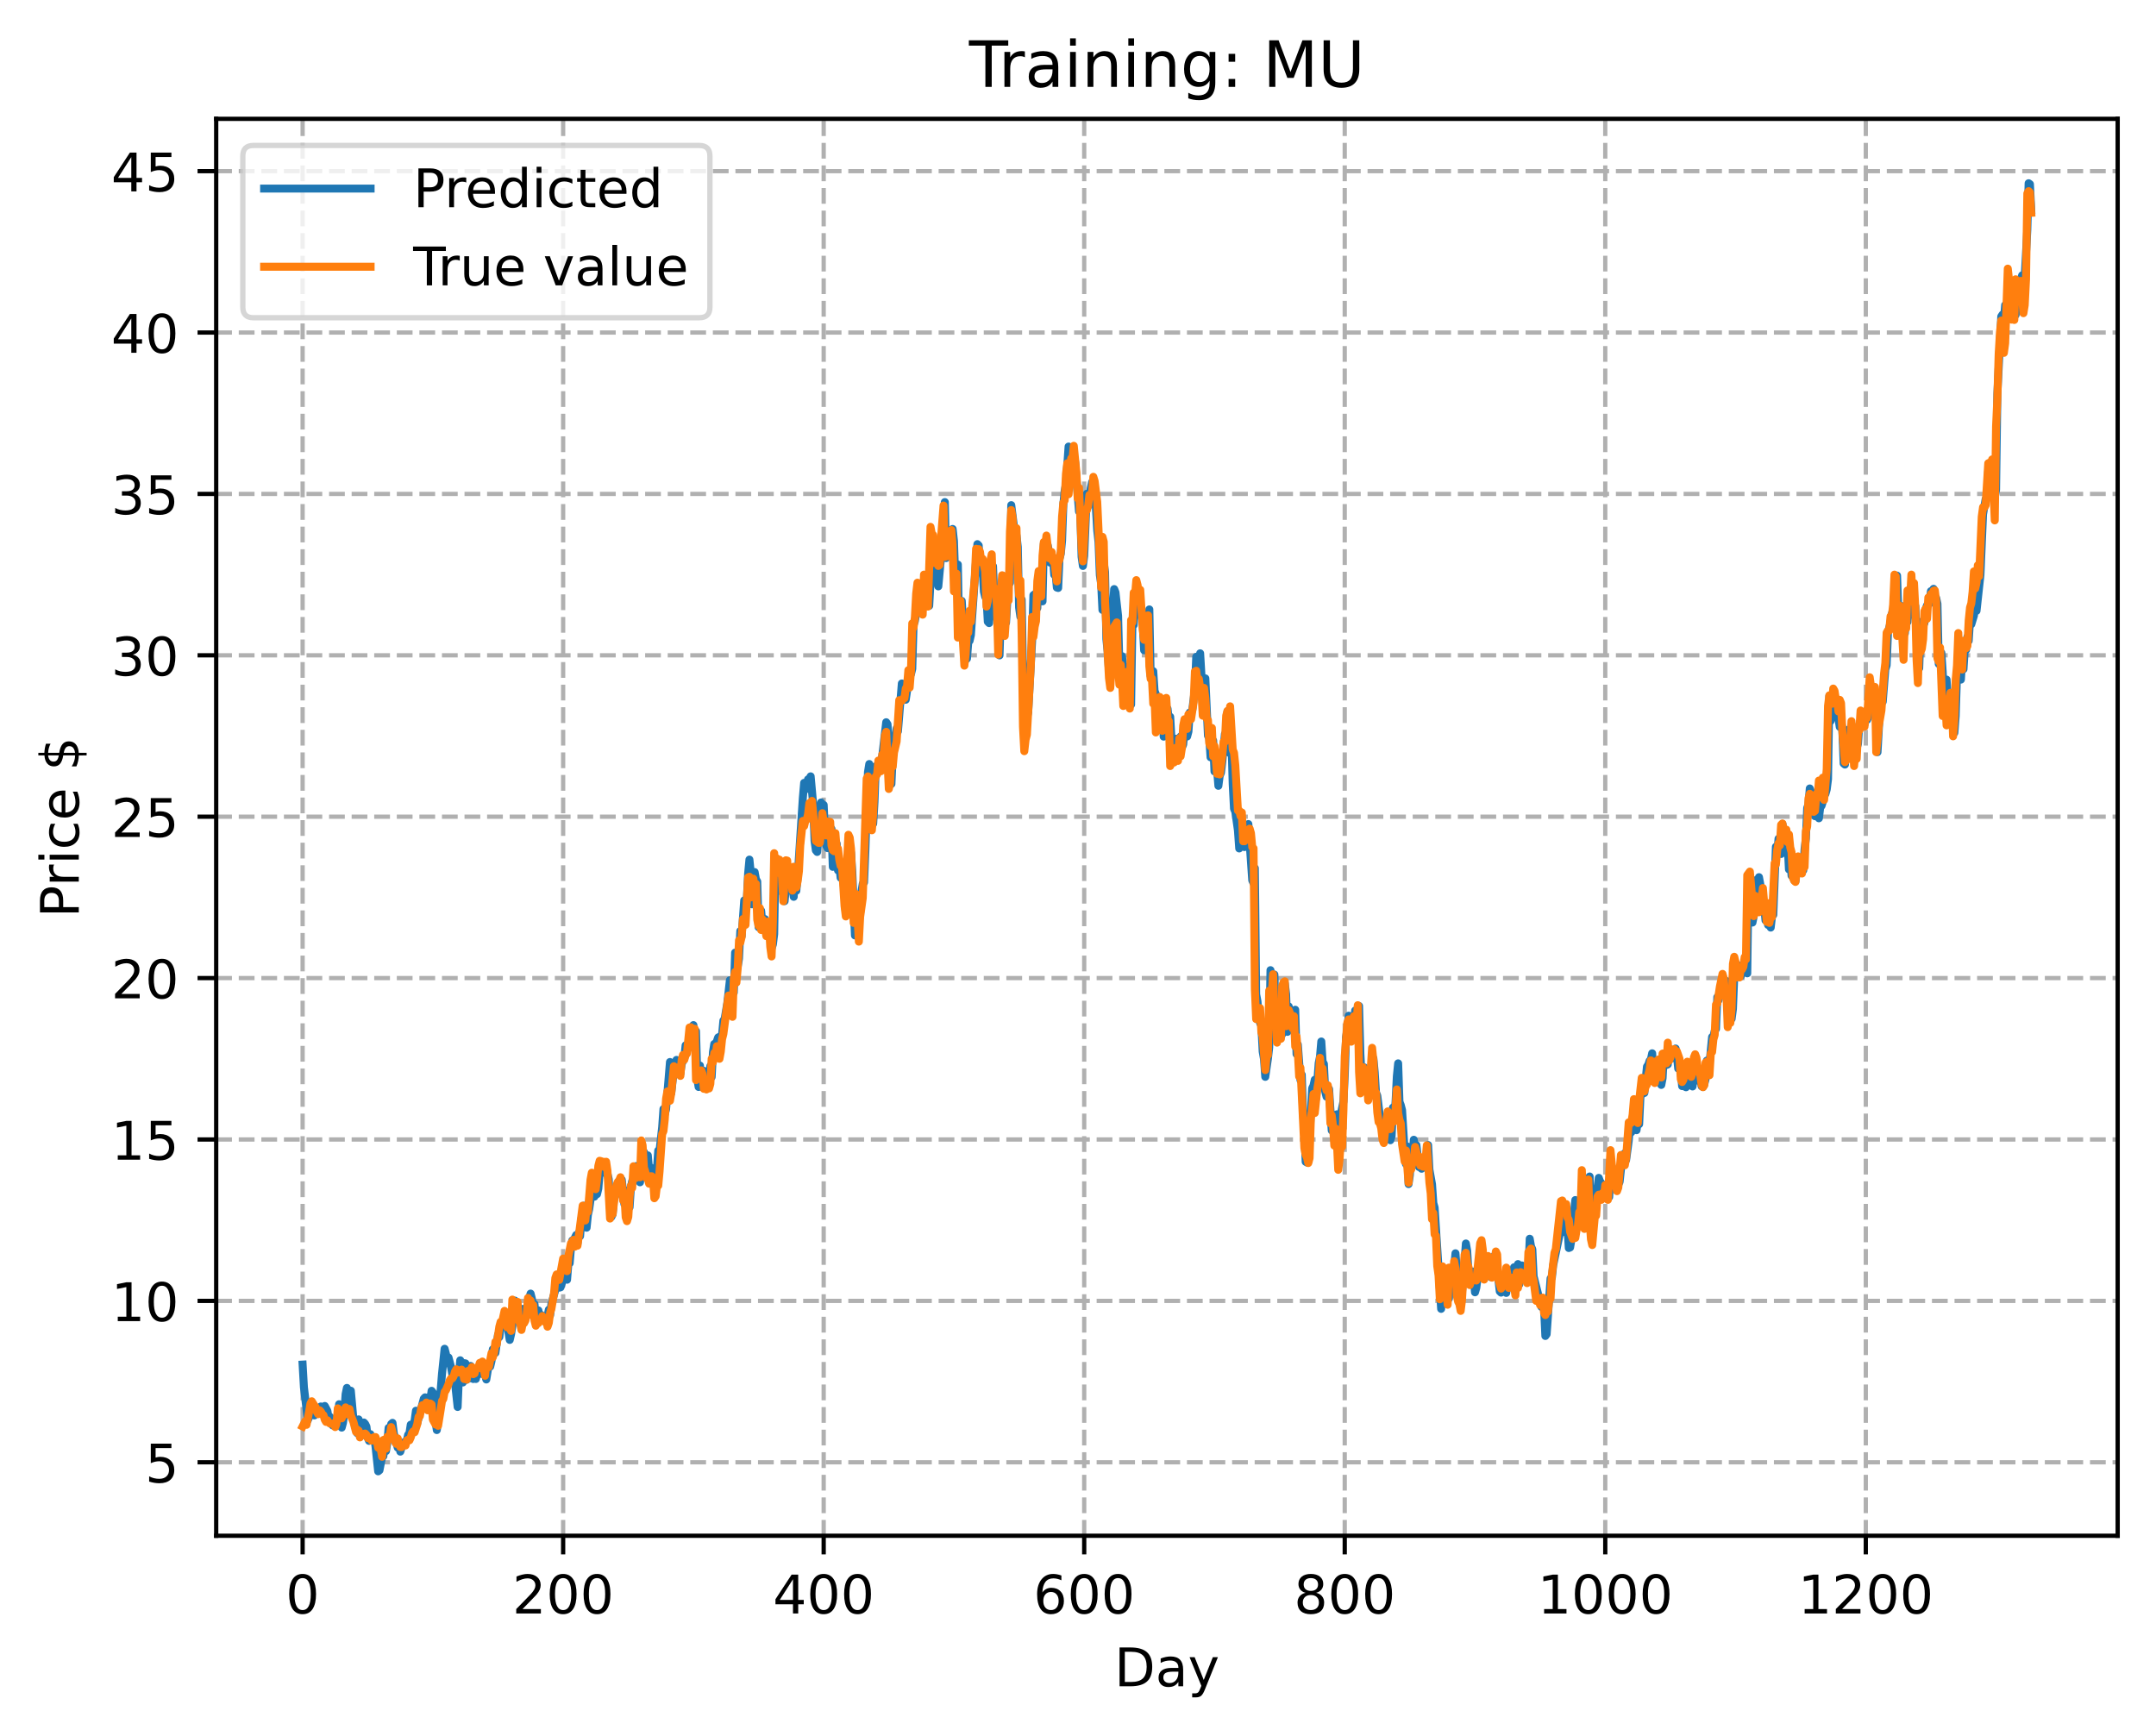 <?xml version="1.0" encoding="utf-8" standalone="no"?>
<!DOCTYPE svg PUBLIC "-//W3C//DTD SVG 1.1//EN"
  "http://www.w3.org/Graphics/SVG/1.1/DTD/svg11.dtd">
<!-- Created with matplotlib (https://matplotlib.org/) -->
<svg height="325.986pt" version="1.1" viewBox="0 0 404.923 325.986" width="404.923pt" xmlns="http://www.w3.org/2000/svg" xmlns:xlink="http://www.w3.org/1999/xlink">
 <defs>
  <style type="text/css">
*{stroke-linecap:butt;stroke-linejoin:round;}
  </style>
 </defs>
 <g id="figure_1">
  <g id="patch_1">
   <path d="M 0 325.986 
L 404.923 325.986 
L 404.923 0 
L 0 0 
z
" style="fill:#ffffff;"/>
  </g>
  <g id="axes_1">
   <g id="patch_2">
    <path d="M 40.603 288.43 
L 397.723 288.43 
L 397.723 22.318 
L 40.603 22.318 
z
" style="fill:#ffffff;"/>
   </g>
   <g id="matplotlib.axis_1">
    <g id="xtick_1">
     <g id="line2d_1">
      <path clip-path="url(#pc2a81fdd1c)" d="M 56.836 288.43 
L 56.836 22.318 
" style="fill:none;stroke:#b0b0b0;stroke-dasharray:2.96,1.28;stroke-dashoffset:0;stroke-width:0.8;"/>
     </g>
     <g id="line2d_2">
      <defs>
       <path d="M 0 0 
L 0 3.5 
" id="m2b0b8bcfc5" style="stroke:#000000;stroke-width:0.8;"/>
      </defs>
      <g>
       <use style="stroke:#000000;stroke-width:0.8;" x="56.836" xlink:href="#m2b0b8bcfc5" y="288.43"/>
      </g>
     </g>
     <g id="text_1">
      <!-- 0 -->
      <defs>
       <path d="M 31.781 66.406 
Q 24.172 66.406 20.328 58.906 
Q 16.5 51.422 16.5 36.375 
Q 16.5 21.391 20.328 13.891 
Q 24.172 6.391 31.781 6.391 
Q 39.453 6.391 43.281 13.891 
Q 47.125 21.391 47.125 36.375 
Q 47.125 51.422 43.281 58.906 
Q 39.453 66.406 31.781 66.406 
z
M 31.781 74.219 
Q 44.047 74.219 50.516 64.516 
Q 56.984 54.828 56.984 36.375 
Q 56.984 17.969 50.516 8.266 
Q 44.047 -1.422 31.781 -1.422 
Q 19.531 -1.422 13.062 8.266 
Q 6.594 17.969 6.594 36.375 
Q 6.594 54.828 13.062 64.516 
Q 19.531 74.219 31.781 74.219 
z
" id="DejaVuSans-48"/>
      </defs>
      <g transform="translate(53.655 303.029)scale(0.1 -0.1)">
       <use xlink:href="#DejaVuSans-48"/>
      </g>
     </g>
    </g>
    <g id="xtick_2">
     <g id="line2d_3">
      <path clip-path="url(#pc2a81fdd1c)" d="M 105.766 288.43 
L 105.766 22.318 
" style="fill:none;stroke:#b0b0b0;stroke-dasharray:2.96,1.28;stroke-dashoffset:0;stroke-width:0.8;"/>
     </g>
     <g id="line2d_4">
      <g>
       <use style="stroke:#000000;stroke-width:0.8;" x="105.766" xlink:href="#m2b0b8bcfc5" y="288.43"/>
      </g>
     </g>
     <g id="text_2">
      <!-- 200 -->
      <defs>
       <path d="M 19.188 8.297 
L 53.609 8.297 
L 53.609 0 
L 7.328 0 
L 7.328 8.297 
Q 12.938 14.109 22.625 23.891 
Q 32.328 33.688 34.812 36.531 
Q 39.547 41.844 41.422 45.531 
Q 43.312 49.219 43.312 52.781 
Q 43.312 58.594 39.234 62.25 
Q 35.156 65.922 28.609 65.922 
Q 23.969 65.922 18.812 64.312 
Q 13.672 62.703 7.812 59.422 
L 7.812 69.391 
Q 13.766 71.781 18.938 73 
Q 24.125 74.219 28.422 74.219 
Q 39.75 74.219 46.484 68.547 
Q 53.219 62.891 53.219 53.422 
Q 53.219 48.922 51.531 44.891 
Q 49.859 40.875 45.406 35.406 
Q 44.188 33.984 37.641 27.219 
Q 31.109 20.453 19.188 8.297 
z
" id="DejaVuSans-50"/>
      </defs>
      <g transform="translate(96.223 303.029)scale(0.1 -0.1)">
       <use xlink:href="#DejaVuSans-50"/>
       <use x="63.623" xlink:href="#DejaVuSans-48"/>
       <use x="127.246" xlink:href="#DejaVuSans-48"/>
      </g>
     </g>
    </g>
    <g id="xtick_3">
     <g id="line2d_5">
      <path clip-path="url(#pc2a81fdd1c)" d="M 154.697 288.43 
L 154.697 22.318 
" style="fill:none;stroke:#b0b0b0;stroke-dasharray:2.96,1.28;stroke-dashoffset:0;stroke-width:0.8;"/>
     </g>
     <g id="line2d_6">
      <g>
       <use style="stroke:#000000;stroke-width:0.8;" x="154.697" xlink:href="#m2b0b8bcfc5" y="288.43"/>
      </g>
     </g>
     <g id="text_3">
      <!-- 400 -->
      <defs>
       <path d="M 37.797 64.312 
L 12.891 25.391 
L 37.797 25.391 
z
M 35.203 72.906 
L 47.609 72.906 
L 47.609 25.391 
L 58.016 25.391 
L 58.016 17.188 
L 47.609 17.188 
L 47.609 0 
L 37.797 0 
L 37.797 17.188 
L 4.891 17.188 
L 4.891 26.703 
z
" id="DejaVuSans-52"/>
      </defs>
      <g transform="translate(145.153 303.029)scale(0.1 -0.1)">
       <use xlink:href="#DejaVuSans-52"/>
       <use x="63.623" xlink:href="#DejaVuSans-48"/>
       <use x="127.246" xlink:href="#DejaVuSans-48"/>
      </g>
     </g>
    </g>
    <g id="xtick_4">
     <g id="line2d_7">
      <path clip-path="url(#pc2a81fdd1c)" d="M 203.628 288.43 
L 203.628 22.318 
" style="fill:none;stroke:#b0b0b0;stroke-dasharray:2.96,1.28;stroke-dashoffset:0;stroke-width:0.8;"/>
     </g>
     <g id="line2d_8">
      <g>
       <use style="stroke:#000000;stroke-width:0.8;" x="203.628" xlink:href="#m2b0b8bcfc5" y="288.43"/>
      </g>
     </g>
     <g id="text_4">
      <!-- 600 -->
      <defs>
       <path d="M 33.016 40.375 
Q 26.375 40.375 22.484 35.828 
Q 18.609 31.297 18.609 23.391 
Q 18.609 15.531 22.484 10.953 
Q 26.375 6.391 33.016 6.391 
Q 39.656 6.391 43.531 10.953 
Q 47.406 15.531 47.406 23.391 
Q 47.406 31.297 43.531 35.828 
Q 39.656 40.375 33.016 40.375 
z
M 52.594 71.297 
L 52.594 62.312 
Q 48.875 64.062 45.094 64.984 
Q 41.312 65.922 37.594 65.922 
Q 27.828 65.922 22.672 59.328 
Q 17.531 52.734 16.797 39.406 
Q 19.672 43.656 24.016 45.922 
Q 28.375 48.188 33.594 48.188 
Q 44.578 48.188 50.953 41.516 
Q 57.328 34.859 57.328 23.391 
Q 57.328 12.156 50.688 5.359 
Q 44.047 -1.422 33.016 -1.422 
Q 20.359 -1.422 13.672 8.266 
Q 6.984 17.969 6.984 36.375 
Q 6.984 53.656 15.188 63.938 
Q 23.391 74.219 37.203 74.219 
Q 40.922 74.219 44.703 73.484 
Q 48.484 72.75 52.594 71.297 
z
" id="DejaVuSans-54"/>
      </defs>
      <g transform="translate(194.084 303.029)scale(0.1 -0.1)">
       <use xlink:href="#DejaVuSans-54"/>
       <use x="63.623" xlink:href="#DejaVuSans-48"/>
       <use x="127.246" xlink:href="#DejaVuSans-48"/>
      </g>
     </g>
    </g>
    <g id="xtick_5">
     <g id="line2d_9">
      <path clip-path="url(#pc2a81fdd1c)" d="M 252.558 288.43 
L 252.558 22.318 
" style="fill:none;stroke:#b0b0b0;stroke-dasharray:2.96,1.28;stroke-dashoffset:0;stroke-width:0.8;"/>
     </g>
     <g id="line2d_10">
      <g>
       <use style="stroke:#000000;stroke-width:0.8;" x="252.558" xlink:href="#m2b0b8bcfc5" y="288.43"/>
      </g>
     </g>
     <g id="text_5">
      <!-- 800 -->
      <defs>
       <path d="M 31.781 34.625 
Q 24.75 34.625 20.719 30.859 
Q 16.703 27.094 16.703 20.516 
Q 16.703 13.922 20.719 10.156 
Q 24.75 6.391 31.781 6.391 
Q 38.812 6.391 42.859 10.172 
Q 46.922 13.969 46.922 20.516 
Q 46.922 27.094 42.891 30.859 
Q 38.875 34.625 31.781 34.625 
z
M 21.922 38.812 
Q 15.578 40.375 12.031 44.719 
Q 8.5 49.078 8.5 55.328 
Q 8.5 64.062 14.719 69.141 
Q 20.953 74.219 31.781 74.219 
Q 42.672 74.219 48.875 69.141 
Q 55.078 64.062 55.078 55.328 
Q 55.078 49.078 51.531 44.719 
Q 48 40.375 41.703 38.812 
Q 48.828 37.156 52.797 32.312 
Q 56.781 27.484 56.781 20.516 
Q 56.781 9.906 50.312 4.234 
Q 43.844 -1.422 31.781 -1.422 
Q 19.734 -1.422 13.25 4.234 
Q 6.781 9.906 6.781 20.516 
Q 6.781 27.484 10.781 32.312 
Q 14.797 37.156 21.922 38.812 
z
M 18.312 54.391 
Q 18.312 48.734 21.844 45.562 
Q 25.391 42.391 31.781 42.391 
Q 38.141 42.391 41.719 45.562 
Q 45.312 48.734 45.312 54.391 
Q 45.312 60.062 41.719 63.234 
Q 38.141 66.406 31.781 66.406 
Q 25.391 66.406 21.844 63.234 
Q 18.312 60.062 18.312 54.391 
z
" id="DejaVuSans-56"/>
      </defs>
      <g transform="translate(243.015 303.029)scale(0.1 -0.1)">
       <use xlink:href="#DejaVuSans-56"/>
       <use x="63.623" xlink:href="#DejaVuSans-48"/>
       <use x="127.246" xlink:href="#DejaVuSans-48"/>
      </g>
     </g>
    </g>
    <g id="xtick_6">
     <g id="line2d_11">
      <path clip-path="url(#pc2a81fdd1c)" d="M 301.489 288.43 
L 301.489 22.318 
" style="fill:none;stroke:#b0b0b0;stroke-dasharray:2.96,1.28;stroke-dashoffset:0;stroke-width:0.8;"/>
     </g>
     <g id="line2d_12">
      <g>
       <use style="stroke:#000000;stroke-width:0.8;" x="301.489" xlink:href="#m2b0b8bcfc5" y="288.43"/>
      </g>
     </g>
     <g id="text_6">
      <!-- 1000 -->
      <defs>
       <path d="M 12.406 8.297 
L 28.516 8.297 
L 28.516 63.922 
L 10.984 60.406 
L 10.984 69.391 
L 28.422 72.906 
L 38.281 72.906 
L 38.281 8.297 
L 54.391 8.297 
L 54.391 0 
L 12.406 0 
z
" id="DejaVuSans-49"/>
      </defs>
      <g transform="translate(288.764 303.029)scale(0.1 -0.1)">
       <use xlink:href="#DejaVuSans-49"/>
       <use x="63.623" xlink:href="#DejaVuSans-48"/>
       <use x="127.246" xlink:href="#DejaVuSans-48"/>
       <use x="190.869" xlink:href="#DejaVuSans-48"/>
      </g>
     </g>
    </g>
    <g id="xtick_7">
     <g id="line2d_13">
      <path clip-path="url(#pc2a81fdd1c)" d="M 350.419 288.43 
L 350.419 22.318 
" style="fill:none;stroke:#b0b0b0;stroke-dasharray:2.96,1.28;stroke-dashoffset:0;stroke-width:0.8;"/>
     </g>
     <g id="line2d_14">
      <g>
       <use style="stroke:#000000;stroke-width:0.8;" x="350.419" xlink:href="#m2b0b8bcfc5" y="288.43"/>
      </g>
     </g>
     <g id="text_7">
      <!-- 1200 -->
      <g transform="translate(337.694 303.029)scale(0.1 -0.1)">
       <use xlink:href="#DejaVuSans-49"/>
       <use x="63.623" xlink:href="#DejaVuSans-50"/>
       <use x="127.246" xlink:href="#DejaVuSans-48"/>
       <use x="190.869" xlink:href="#DejaVuSans-48"/>
      </g>
     </g>
    </g>
    <g id="text_8">
     <!-- Day -->
     <defs>
      <path d="M 19.672 64.797 
L 19.672 8.109 
L 31.594 8.109 
Q 46.688 8.109 53.688 14.938 
Q 60.688 21.781 60.688 36.531 
Q 60.688 51.172 53.688 57.984 
Q 46.688 64.797 31.594 64.797 
z
M 9.812 72.906 
L 30.078 72.906 
Q 51.266 72.906 61.172 64.094 
Q 71.094 55.281 71.094 36.531 
Q 71.094 17.672 61.125 8.828 
Q 51.172 0 30.078 0 
L 9.812 0 
z
" id="DejaVuSans-68"/>
      <path d="M 34.281 27.484 
Q 23.391 27.484 19.188 25 
Q 14.984 22.516 14.984 16.5 
Q 14.984 11.719 18.141 8.906 
Q 21.297 6.109 26.703 6.109 
Q 34.188 6.109 38.703 11.406 
Q 43.219 16.703 43.219 25.484 
L 43.219 27.484 
z
M 52.203 31.203 
L 52.203 0 
L 43.219 0 
L 43.219 8.297 
Q 40.141 3.328 35.547 0.953 
Q 30.953 -1.422 24.312 -1.422 
Q 15.922 -1.422 10.953 3.297 
Q 6 8.016 6 15.922 
Q 6 25.141 12.172 29.828 
Q 18.359 34.516 30.609 34.516 
L 43.219 34.516 
L 43.219 35.406 
Q 43.219 41.609 39.141 45 
Q 35.062 48.391 27.688 48.391 
Q 23 48.391 18.547 47.266 
Q 14.109 46.141 10.016 43.891 
L 10.016 52.203 
Q 14.938 54.109 19.578 55.047 
Q 24.219 56 28.609 56 
Q 40.484 56 46.344 49.844 
Q 52.203 43.703 52.203 31.203 
z
" id="DejaVuSans-97"/>
      <path d="M 32.172 -5.078 
Q 28.375 -14.844 24.75 -17.812 
Q 21.141 -20.797 15.094 -20.797 
L 7.906 -20.797 
L 7.906 -13.281 
L 13.188 -13.281 
Q 16.891 -13.281 18.938 -11.516 
Q 21 -9.766 23.484 -3.219 
L 25.094 0.875 
L 2.984 54.688 
L 12.5 54.688 
L 29.594 11.922 
L 46.688 54.688 
L 56.203 54.688 
z
" id="DejaVuSans-121"/>
     </defs>
     <g transform="translate(209.29 316.707)scale(0.1 -0.1)">
      <use xlink:href="#DejaVuSans-68"/>
      <use x="77.002" xlink:href="#DejaVuSans-97"/>
      <use x="138.281" xlink:href="#DejaVuSans-121"/>
     </g>
    </g>
   </g>
   <g id="matplotlib.axis_2">
    <g id="ytick_1">
     <g id="line2d_15">
      <path clip-path="url(#pc2a81fdd1c)" d="M 40.603 274.632 
L 397.723 274.632 
" style="fill:none;stroke:#b0b0b0;stroke-dasharray:2.96,1.28;stroke-dashoffset:0;stroke-width:0.8;"/>
     </g>
     <g id="line2d_16">
      <defs>
       <path d="M 0 0 
L -3.5 0 
" id="m552581c41a" style="stroke:#000000;stroke-width:0.8;"/>
      </defs>
      <g>
       <use style="stroke:#000000;stroke-width:0.8;" x="40.603" xlink:href="#m552581c41a" y="274.632"/>
      </g>
     </g>
     <g id="text_9">
      <!-- 5 -->
      <defs>
       <path d="M 10.797 72.906 
L 49.516 72.906 
L 49.516 64.594 
L 19.828 64.594 
L 19.828 46.734 
Q 21.969 47.469 24.109 47.828 
Q 26.266 48.188 28.422 48.188 
Q 40.625 48.188 47.75 41.5 
Q 54.891 34.812 54.891 23.391 
Q 54.891 11.625 47.562 5.094 
Q 40.234 -1.422 26.906 -1.422 
Q 22.312 -1.422 17.547 -0.641 
Q 12.797 0.141 7.719 1.703 
L 7.719 11.625 
Q 12.109 9.234 16.797 8.062 
Q 21.484 6.891 26.703 6.891 
Q 35.156 6.891 40.078 11.328 
Q 45.016 15.766 45.016 23.391 
Q 45.016 31 40.078 35.438 
Q 35.156 39.891 26.703 39.891 
Q 22.75 39.891 18.812 39.016 
Q 14.891 38.141 10.797 36.281 
z
" id="DejaVuSans-53"/>
      </defs>
      <g transform="translate(27.241 278.431)scale(0.1 -0.1)">
       <use xlink:href="#DejaVuSans-53"/>
      </g>
     </g>
    </g>
    <g id="ytick_2">
     <g id="line2d_17">
      <path clip-path="url(#pc2a81fdd1c)" d="M 40.603 244.321 
L 397.723 244.321 
" style="fill:none;stroke:#b0b0b0;stroke-dasharray:2.96,1.28;stroke-dashoffset:0;stroke-width:0.8;"/>
     </g>
     <g id="line2d_18">
      <g>
       <use style="stroke:#000000;stroke-width:0.8;" x="40.603" xlink:href="#m552581c41a" y="244.321"/>
      </g>
     </g>
     <g id="text_10">
      <!-- 10 -->
      <g transform="translate(20.878 248.121)scale(0.1 -0.1)">
       <use xlink:href="#DejaVuSans-49"/>
       <use x="63.623" xlink:href="#DejaVuSans-48"/>
      </g>
     </g>
    </g>
    <g id="ytick_3">
     <g id="line2d_19">
      <path clip-path="url(#pc2a81fdd1c)" d="M 40.603 214.01 
L 397.723 214.01 
" style="fill:none;stroke:#b0b0b0;stroke-dasharray:2.96,1.28;stroke-dashoffset:0;stroke-width:0.8;"/>
     </g>
     <g id="line2d_20">
      <g>
       <use style="stroke:#000000;stroke-width:0.8;" x="40.603" xlink:href="#m552581c41a" y="214.01"/>
      </g>
     </g>
     <g id="text_11">
      <!-- 15 -->
      <g transform="translate(20.878 217.81)scale(0.1 -0.1)">
       <use xlink:href="#DejaVuSans-49"/>
       <use x="63.623" xlink:href="#DejaVuSans-53"/>
      </g>
     </g>
    </g>
    <g id="ytick_4">
     <g id="line2d_21">
      <path clip-path="url(#pc2a81fdd1c)" d="M 40.603 183.699 
L 397.723 183.699 
" style="fill:none;stroke:#b0b0b0;stroke-dasharray:2.96,1.28;stroke-dashoffset:0;stroke-width:0.8;"/>
     </g>
     <g id="line2d_22">
      <g>
       <use style="stroke:#000000;stroke-width:0.8;" x="40.603" xlink:href="#m552581c41a" y="183.699"/>
      </g>
     </g>
     <g id="text_12">
      <!-- 20 -->
      <g transform="translate(20.878 187.499)scale(0.1 -0.1)">
       <use xlink:href="#DejaVuSans-50"/>
       <use x="63.623" xlink:href="#DejaVuSans-48"/>
      </g>
     </g>
    </g>
    <g id="ytick_5">
     <g id="line2d_23">
      <path clip-path="url(#pc2a81fdd1c)" d="M 40.603 153.388 
L 397.723 153.388 
" style="fill:none;stroke:#b0b0b0;stroke-dasharray:2.96,1.28;stroke-dashoffset:0;stroke-width:0.8;"/>
     </g>
     <g id="line2d_24">
      <g>
       <use style="stroke:#000000;stroke-width:0.8;" x="40.603" xlink:href="#m552581c41a" y="153.388"/>
      </g>
     </g>
     <g id="text_13">
      <!-- 25 -->
      <g transform="translate(20.878 157.188)scale(0.1 -0.1)">
       <use xlink:href="#DejaVuSans-50"/>
       <use x="63.623" xlink:href="#DejaVuSans-53"/>
      </g>
     </g>
    </g>
    <g id="ytick_6">
     <g id="line2d_25">
      <path clip-path="url(#pc2a81fdd1c)" d="M 40.603 123.078 
L 397.723 123.078 
" style="fill:none;stroke:#b0b0b0;stroke-dasharray:2.96,1.28;stroke-dashoffset:0;stroke-width:0.8;"/>
     </g>
     <g id="line2d_26">
      <g>
       <use style="stroke:#000000;stroke-width:0.8;" x="40.603" xlink:href="#m552581c41a" y="123.078"/>
      </g>
     </g>
     <g id="text_14">
      <!-- 30 -->
      <defs>
       <path d="M 40.578 39.312 
Q 47.656 37.797 51.625 33 
Q 55.609 28.219 55.609 21.188 
Q 55.609 10.406 48.188 4.484 
Q 40.766 -1.422 27.094 -1.422 
Q 22.516 -1.422 17.656 -0.516 
Q 12.797 0.391 7.625 2.203 
L 7.625 11.719 
Q 11.719 9.328 16.594 8.109 
Q 21.484 6.891 26.812 6.891 
Q 36.078 6.891 40.938 10.547 
Q 45.797 14.203 45.797 21.188 
Q 45.797 27.641 41.281 31.266 
Q 36.766 34.906 28.719 34.906 
L 20.219 34.906 
L 20.219 43.016 
L 29.109 43.016 
Q 36.375 43.016 40.234 45.922 
Q 44.094 48.828 44.094 54.297 
Q 44.094 59.906 40.109 62.906 
Q 36.141 65.922 28.719 65.922 
Q 24.656 65.922 20.016 65.031 
Q 15.375 64.156 9.812 62.312 
L 9.812 71.094 
Q 15.438 72.656 20.344 73.438 
Q 25.25 74.219 29.594 74.219 
Q 40.828 74.219 47.359 69.109 
Q 53.906 64.016 53.906 55.328 
Q 53.906 49.266 50.438 45.094 
Q 46.969 40.922 40.578 39.312 
z
" id="DejaVuSans-51"/>
      </defs>
      <g transform="translate(20.878 126.877)scale(0.1 -0.1)">
       <use xlink:href="#DejaVuSans-51"/>
       <use x="63.623" xlink:href="#DejaVuSans-48"/>
      </g>
     </g>
    </g>
    <g id="ytick_7">
     <g id="line2d_27">
      <path clip-path="url(#pc2a81fdd1c)" d="M 40.603 92.767 
L 397.723 92.767 
" style="fill:none;stroke:#b0b0b0;stroke-dasharray:2.96,1.28;stroke-dashoffset:0;stroke-width:0.8;"/>
     </g>
     <g id="line2d_28">
      <g>
       <use style="stroke:#000000;stroke-width:0.8;" x="40.603" xlink:href="#m552581c41a" y="92.767"/>
      </g>
     </g>
     <g id="text_15">
      <!-- 35 -->
      <g transform="translate(20.878 96.566)scale(0.1 -0.1)">
       <use xlink:href="#DejaVuSans-51"/>
       <use x="63.623" xlink:href="#DejaVuSans-53"/>
      </g>
     </g>
    </g>
    <g id="ytick_8">
     <g id="line2d_29">
      <path clip-path="url(#pc2a81fdd1c)" d="M 40.603 62.456 
L 397.723 62.456 
" style="fill:none;stroke:#b0b0b0;stroke-dasharray:2.96,1.28;stroke-dashoffset:0;stroke-width:0.8;"/>
     </g>
     <g id="line2d_30">
      <g>
       <use style="stroke:#000000;stroke-width:0.8;" x="40.603" xlink:href="#m552581c41a" y="62.456"/>
      </g>
     </g>
     <g id="text_16">
      <!-- 40 -->
      <g transform="translate(20.878 66.255)scale(0.1 -0.1)">
       <use xlink:href="#DejaVuSans-52"/>
       <use x="63.623" xlink:href="#DejaVuSans-48"/>
      </g>
     </g>
    </g>
    <g id="ytick_9">
     <g id="line2d_31">
      <path clip-path="url(#pc2a81fdd1c)" d="M 40.603 32.145 
L 397.723 32.145 
" style="fill:none;stroke:#b0b0b0;stroke-dasharray:2.96,1.28;stroke-dashoffset:0;stroke-width:0.8;"/>
     </g>
     <g id="line2d_32">
      <g>
       <use style="stroke:#000000;stroke-width:0.8;" x="40.603" xlink:href="#m552581c41a" y="32.145"/>
      </g>
     </g>
     <g id="text_17">
      <!-- 45 -->
      <g transform="translate(20.878 35.944)scale(0.1 -0.1)">
       <use xlink:href="#DejaVuSans-52"/>
       <use x="63.623" xlink:href="#DejaVuSans-53"/>
      </g>
     </g>
    </g>
    <g id="text_18">
     <!-- Price $ -->
     <defs>
      <path d="M 19.672 64.797 
L 19.672 37.406 
L 32.078 37.406 
Q 38.969 37.406 42.719 40.969 
Q 46.484 44.531 46.484 51.125 
Q 46.484 57.672 42.719 61.234 
Q 38.969 64.797 32.078 64.797 
z
M 9.812 72.906 
L 32.078 72.906 
Q 44.344 72.906 50.609 67.359 
Q 56.891 61.812 56.891 51.125 
Q 56.891 40.328 50.609 34.812 
Q 44.344 29.297 32.078 29.297 
L 19.672 29.297 
L 19.672 0 
L 9.812 0 
z
" id="DejaVuSans-80"/>
      <path d="M 41.109 46.297 
Q 39.594 47.172 37.812 47.578 
Q 36.031 48 33.891 48 
Q 26.266 48 22.188 43.047 
Q 18.109 38.094 18.109 28.812 
L 18.109 0 
L 9.078 0 
L 9.078 54.688 
L 18.109 54.688 
L 18.109 46.188 
Q 20.953 51.172 25.484 53.578 
Q 30.031 56 36.531 56 
Q 37.453 56 38.578 55.875 
Q 39.703 55.766 41.062 55.516 
z
" id="DejaVuSans-114"/>
      <path d="M 9.422 54.688 
L 18.406 54.688 
L 18.406 0 
L 9.422 0 
z
M 9.422 75.984 
L 18.406 75.984 
L 18.406 64.594 
L 9.422 64.594 
z
" id="DejaVuSans-105"/>
      <path d="M 48.781 52.594 
L 48.781 44.188 
Q 44.969 46.297 41.141 47.344 
Q 37.312 48.391 33.406 48.391 
Q 24.656 48.391 19.812 42.844 
Q 14.984 37.312 14.984 27.297 
Q 14.984 17.281 19.812 11.734 
Q 24.656 6.203 33.406 6.203 
Q 37.312 6.203 41.141 7.25 
Q 44.969 8.297 48.781 10.406 
L 48.781 2.094 
Q 45.016 0.344 40.984 -0.531 
Q 36.969 -1.422 32.422 -1.422 
Q 20.062 -1.422 12.781 6.344 
Q 5.516 14.109 5.516 27.297 
Q 5.516 40.672 12.859 48.328 
Q 20.219 56 33.016 56 
Q 37.156 56 41.109 55.141 
Q 45.062 54.297 48.781 52.594 
z
" id="DejaVuSans-99"/>
      <path d="M 56.203 29.594 
L 56.203 25.203 
L 14.891 25.203 
Q 15.484 15.922 20.484 11.062 
Q 25.484 6.203 34.422 6.203 
Q 39.594 6.203 44.453 7.469 
Q 49.312 8.734 54.109 11.281 
L 54.109 2.781 
Q 49.266 0.734 44.188 -0.344 
Q 39.109 -1.422 33.891 -1.422 
Q 20.797 -1.422 13.156 6.188 
Q 5.516 13.812 5.516 26.812 
Q 5.516 40.234 12.766 48.109 
Q 20.016 56 32.328 56 
Q 43.359 56 49.781 48.891 
Q 56.203 41.797 56.203 29.594 
z
M 47.219 32.234 
Q 47.125 39.594 43.094 43.984 
Q 39.062 48.391 32.422 48.391 
Q 24.906 48.391 20.391 44.141 
Q 15.875 39.891 15.188 32.172 
z
" id="DejaVuSans-101"/>
      <path id="DejaVuSans-32"/>
      <path d="M 33.797 -14.703 
L 28.906 -14.703 
L 28.859 0 
Q 23.734 0.094 18.609 1.188 
Q 13.484 2.297 8.297 4.5 
L 8.297 13.281 
Q 13.281 10.156 18.375 8.562 
Q 23.484 6.984 28.906 6.938 
L 28.906 29.203 
Q 18.109 30.953 13.203 35.156 
Q 8.297 39.359 8.297 46.688 
Q 8.297 54.641 13.625 59.219 
Q 18.953 63.812 28.906 64.5 
L 28.906 75.984 
L 33.797 75.984 
L 33.797 64.656 
Q 38.328 64.453 42.578 63.688 
Q 46.828 62.938 50.875 61.625 
L 50.875 53.078 
Q 46.828 55.125 42.547 56.25 
Q 38.281 57.375 33.797 57.562 
L 33.797 36.719 
Q 44.875 35.016 50.094 30.609 
Q 55.328 26.219 55.328 18.609 
Q 55.328 10.359 49.781 5.594 
Q 44.234 0.828 33.797 0.094 
z
M 28.906 37.594 
L 28.906 57.625 
Q 23.25 56.984 20.266 54.391 
Q 17.281 51.812 17.281 47.516 
Q 17.281 43.312 20.031 40.969 
Q 22.797 38.625 28.906 37.594 
z
M 33.797 28.219 
L 33.797 7.078 
Q 39.984 7.906 43.141 10.594 
Q 46.297 13.281 46.297 17.672 
Q 46.297 21.969 43.281 24.5 
Q 40.281 27.047 33.797 28.219 
z
" id="DejaVuSans-36"/>
     </defs>
     <g transform="translate(14.798 172.342)rotate(-90)scale(0.1 -0.1)">
      <use xlink:href="#DejaVuSans-80"/>
      <use x="58.553" xlink:href="#DejaVuSans-114"/>
      <use x="99.666" xlink:href="#DejaVuSans-105"/>
      <use x="127.449" xlink:href="#DejaVuSans-99"/>
      <use x="182.43" xlink:href="#DejaVuSans-101"/>
      <use x="243.953" xlink:href="#DejaVuSans-32"/>
      <use x="275.74" xlink:href="#DejaVuSans-36"/>
     </g>
    </g>
   </g>
   <g id="line2d_33">
    <path clip-path="url(#pc2a81fdd1c)" d="M 56.836 256.289 
L 57.081 260.554 
L 57.814 266.724 
L 58.304 265.516 
L 58.548 264.031 
L 58.793 263.81 
L 59.038 265.833 
L 59.282 265.057 
L 59.527 264.882 
L 59.772 264.877 
L 60.016 264.677 
L 60.261 264.155 
L 60.506 264.591 
L 60.995 264.063 
L 61.484 264.98 
L 61.729 266.376 
L 61.974 266.106 
L 62.218 266.404 
L 62.463 267.698 
L 62.708 266.553 
L 62.952 267.584 
L 63.197 267.49 
L 63.441 267.535 
L 63.686 263.734 
L 64.175 268.123 
L 64.42 267.204 
L 64.665 265.257 
L 64.909 261.844 
L 65.154 260.67 
L 65.399 263.698 
L 65.643 265.205 
L 65.888 261.195 
L 66.377 266.565 
L 66.867 268.416 
L 67.111 269.18 
L 67.356 266.582 
L 67.845 269.643 
L 68.335 267.163 
L 68.579 267.431 
L 68.824 267.926 
L 69.069 270.027 
L 69.313 270.612 
L 69.558 269.347 
L 69.802 270.353 
L 70.047 270.387 
L 70.292 269.975 
L 70.536 271.745 
L 71.026 276.334 
L 71.27 276.138 
L 71.76 273.628 
L 72.004 273.492 
L 72.249 270.428 
L 72.494 272.539 
L 72.738 270.953 
L 72.983 268.179 
L 73.228 269.39 
L 73.472 267.457 
L 73.717 267.23 
L 73.962 269.196 
L 74.696 271.891 
L 74.94 270.754 
L 75.185 272.633 
L 75.429 271.836 
L 75.674 271.539 
L 75.919 270.869 
L 76.408 270.527 
L 76.653 269.477 
L 76.897 269.197 
L 77.142 267.571 
L 77.387 268.047 
L 77.631 267.788 
L 77.876 266.732 
L 78.121 264.954 
L 78.365 267.287 
L 79.589 262.705 
L 79.833 262.441 
L 80.078 263.603 
L 80.323 264.162 
L 80.567 262.362 
L 80.812 263.069 
L 81.056 261.213 
L 81.301 261.543 
L 81.546 266.304 
L 81.79 266.811 
L 82.035 268.585 
L 82.28 266.966 
L 83.014 258.011 
L 83.503 253.32 
L 83.748 254.251 
L 83.992 255.821 
L 84.237 254.956 
L 84.726 256.844 
L 85.216 259.627 
L 85.46 259.747 
L 85.95 264.246 
L 86.194 258.272 
L 86.439 255.48 
L 86.684 259.635 
L 86.928 259.647 
L 87.173 256.017 
L 87.417 256.059 
L 87.662 259.131 
L 87.907 256.636 
L 88.151 258.891 
L 88.396 256.544 
L 88.641 258.646 
L 88.885 258.995 
L 89.13 257.904 
L 89.375 258.99 
L 89.619 257.917 
L 89.864 258.147 
L 90.109 257.732 
L 90.353 257.089 
L 90.598 258.031 
L 90.843 257.523 
L 91.087 258.132 
L 91.332 259.085 
L 91.821 256.078 
L 92.066 256.666 
L 92.311 255.621 
L 92.555 253.42 
L 93.044 254.082 
L 93.534 250.67 
L 93.778 251.118 
L 94.023 249.011 
L 94.268 248.198 
L 94.512 248.376 
L 94.757 248.725 
L 95.002 247.194 
L 95.736 251.652 
L 95.98 250.609 
L 96.225 249.017 
L 96.47 245.923 
L 96.714 244.273 
L 96.959 245.998 
L 97.448 245.986 
L 97.693 248.402 
L 97.938 247.745 
L 98.182 245.83 
L 98.672 247.346 
L 98.916 247.036 
L 99.161 246.233 
L 99.405 243.887 
L 99.65 242.952 
L 99.895 243.918 
L 100.139 245.63 
L 100.384 244.917 
L 100.629 247.578 
L 100.873 248.237 
L 101.118 246.112 
L 101.363 247.688 
L 101.607 246.933 
L 101.852 247.775 
L 102.097 247.498 
L 102.341 247.89 
L 102.831 247.184 
L 103.075 245.975 
L 103.32 247.013 
L 103.565 244.831 
L 104.299 242.27 
L 104.543 240.085 
L 104.788 240.44 
L 105.032 241.842 
L 105.277 241.778 
L 105.522 240.994 
L 106.011 238.88 
L 106.256 238.734 
L 106.5 240.353 
L 106.745 237.317 
L 106.99 237.248 
L 107.234 234.354 
L 107.479 232.976 
L 107.724 232.983 
L 108.213 231.957 
L 108.458 233.597 
L 108.702 231.528 
L 108.947 232.164 
L 109.192 228.977 
L 109.681 226.443 
L 110.17 230.578 
L 110.415 228.159 
L 110.66 227.095 
L 110.904 225.317 
L 111.149 222.007 
L 111.393 221.561 
L 111.638 224.747 
L 111.883 223.187 
L 112.127 224.278 
L 112.372 223.246 
L 112.617 220.169 
L 112.861 220.255 
L 113.106 219.501 
L 113.351 219.128 
L 113.595 220.288 
L 113.84 219.346 
L 114.329 221.492 
L 114.574 226.825 
L 114.819 228.553 
L 115.063 228.05 
L 115.308 224.947 
L 115.553 224.626 
L 116.042 222.783 
L 116.287 221.891 
L 116.531 221.516 
L 116.776 221.582 
L 117.265 226.134 
L 117.51 223.582 
L 117.754 227.295 
L 117.999 225.832 
L 118.244 226.73 
L 118.488 223.002 
L 118.733 221.821 
L 119.222 221.549 
L 119.467 219.008 
L 119.956 221.666 
L 120.201 222.045 
L 120.935 216.349 
L 121.424 218.216 
L 121.669 216.995 
L 121.914 219.931 
L 122.158 219.239 
L 122.648 221.214 
L 122.892 221.087 
L 123.137 221.64 
L 123.381 219.562 
L 123.626 216.092 
L 123.871 216.091 
L 124.36 211.722 
L 124.605 208.29 
L 124.849 209.259 
L 125.094 208.332 
L 125.828 199.457 
L 126.073 205.294 
L 126.562 200.825 
L 127.051 199.068 
L 127.296 200.745 
L 127.541 201.336 
L 127.785 201.611 
L 128.03 199.782 
L 128.519 198.795 
L 128.764 196.334 
L 129.008 197.19 
L 129.253 196.915 
L 129.498 195.567 
L 129.742 193.035 
L 129.987 192.88 
L 130.232 192.527 
L 130.476 196.124 
L 130.721 193.663 
L 130.966 202.652 
L 131.21 204.149 
L 131.455 200.121 
L 131.7 203.585 
L 131.944 203.215 
L 132.189 201.113 
L 132.678 204.425 
L 132.923 201.341 
L 133.168 202.812 
L 133.412 200.208 
L 133.657 202.277 
L 133.902 197.618 
L 134.146 196.068 
L 134.391 196.241 
L 134.88 194.844 
L 135.369 194.602 
L 135.614 194.283 
L 135.859 191.687 
L 136.103 191.359 
L 136.593 188.423 
L 137.082 184.091 
L 137.327 185.198 
L 137.571 185.302 
L 137.816 186.411 
L 138.061 178.918 
L 138.55 181.551 
L 138.795 180.035 
L 139.039 174.857 
L 139.284 175.859 
L 139.773 169.106 
L 140.018 170.806 
L 140.263 168.976 
L 140.507 164.058 
L 140.752 161.443 
L 140.996 163.859 
L 141.241 169.841 
L 141.486 167.932 
L 141.73 163.786 
L 141.975 165.137 
L 142.22 165.562 
L 142.464 174.133 
L 142.954 171.059 
L 143.198 173.597 
L 143.443 173.665 
L 143.688 172.626 
L 143.932 174.132 
L 144.177 174.842 
L 144.422 174.904 
L 144.666 175.461 
L 144.911 178.114 
L 145.156 177.381 
L 145.4 175.43 
L 145.645 161.231 
L 145.89 163.788 
L 146.379 165.468 
L 146.624 167.362 
L 146.868 166.848 
L 147.113 167.184 
L 147.357 169.248 
L 147.847 164.391 
L 148.091 163.488 
L 148.336 166.796 
L 148.581 166.088 
L 148.825 166.339 
L 149.07 168.434 
L 149.315 163.364 
L 149.559 167.301 
L 149.804 164.793 
L 150.783 149.869 
L 151.027 147.032 
L 151.272 148.285 
L 151.761 146.367 
L 152.006 146.271 
L 152.251 145.809 
L 152.74 151.249 
L 152.984 157.945 
L 153.229 159.706 
L 153.474 160.007 
L 154.208 150.718 
L 154.452 151.272 
L 154.697 151.176 
L 154.942 156.519 
L 155.186 158.832 
L 155.431 159.292 
L 155.676 154.354 
L 155.92 155.852 
L 156.165 155.682 
L 156.41 162.809 
L 156.654 162.71 
L 156.899 161.785 
L 157.144 158.466 
L 157.388 163.474 
L 157.633 162.57 
L 157.878 164.851 
L 158.122 162.882 
L 158.367 164.683 
L 158.856 171.521 
L 159.101 170.138 
L 159.59 158.974 
L 159.835 160.202 
L 160.079 163.874 
L 160.569 175.689 
L 161.058 170.437 
L 161.303 173.328 
L 161.547 171.507 
L 161.792 167.463 
L 162.037 165.972 
L 162.281 165.723 
L 162.526 159.825 
L 163.015 145.009 
L 163.26 143.492 
L 163.505 147.174 
L 163.749 153.652 
L 163.994 154.704 
L 164.239 150.647 
L 164.483 143.917 
L 164.728 144.823 
L 164.972 143.848 
L 165.217 144.515 
L 165.706 141.925 
L 166.44 135.646 
L 166.685 136.029 
L 166.93 139.596 
L 167.174 145.926 
L 167.419 147.233 
L 167.664 142 
L 167.908 140.849 
L 168.398 136.794 
L 168.642 137.362 
L 169.376 128.365 
L 169.866 131.434 
L 170.11 131.416 
L 170.844 126.364 
L 171.089 126.603 
L 171.333 125.615 
L 171.578 117.352 
L 171.823 116.641 
L 172.312 113.798 
L 172.557 114.032 
L 172.801 113.794 
L 173.046 111.373 
L 173.291 112.765 
L 173.535 113.427 
L 173.78 110.782 
L 174.025 110.471 
L 174.269 111.105 
L 174.514 113.784 
L 175.003 104.677 
L 175.248 104.007 
L 175.493 104.194 
L 175.737 108.165 
L 175.982 107.497 
L 176.227 110.128 
L 176.716 104.882 
L 177.205 99.616 
L 177.45 94.298 
L 177.694 104.813 
L 177.939 102.351 
L 178.184 101.652 
L 178.428 99.817 
L 178.673 100.581 
L 178.918 99.349 
L 179.162 101.602 
L 179.407 108.748 
L 179.896 106.03 
L 180.141 119.046 
L 180.386 114.165 
L 180.63 112.853 
L 181.12 121.105 
L 181.364 123.934 
L 181.609 123.69 
L 181.854 120.548 
L 182.098 120.362 
L 182.343 119.275 
L 183.321 105.198 
L 183.566 102.199 
L 183.811 102.454 
L 184.055 106.391 
L 184.3 105.639 
L 184.545 106.826 
L 184.789 111.1 
L 185.034 112.095 
L 185.279 112.482 
L 185.523 116.765 
L 185.768 117.023 
L 186.502 106.353 
L 186.747 112.347 
L 186.991 113.429 
L 187.481 117.865 
L 187.725 123.091 
L 187.97 114.898 
L 188.459 108.182 
L 188.948 116.931 
L 189.438 108.454 
L 189.682 109.479 
L 189.927 94.873 
L 190.661 100.738 
L 190.906 100.545 
L 191.15 102.723 
L 191.395 114.094 
L 191.64 115.831 
L 191.884 112.611 
L 192.374 139.798 
L 192.863 134.843 
L 193.108 133.749 
L 193.842 120.376 
L 194.086 111.777 
L 194.331 111.603 
L 194.575 112.132 
L 194.82 114.191 
L 195.065 108.192 
L 195.309 108.232 
L 195.799 112.94 
L 196.043 102.154 
L 196.288 102.984 
L 196.533 104.258 
L 196.777 102.439 
L 197.022 103.743 
L 197.267 105.681 
L 197.511 104.917 
L 197.756 104.655 
L 198.001 107.946 
L 198.245 107.618 
L 198.49 110.351 
L 198.735 110.427 
L 198.979 104.949 
L 199.224 104.031 
L 199.469 101.514 
L 199.713 94.683 
L 199.958 92.183 
L 200.203 90.927 
L 200.692 83.871 
L 200.936 87.721 
L 201.181 86.006 
L 201.426 85.372 
L 201.915 86.695 
L 202.649 96.06 
L 202.894 96.29 
L 203.138 104.587 
L 203.383 106.292 
L 203.628 104.398 
L 204.117 92.736 
L 204.362 95.043 
L 204.606 94.022 
L 204.851 91.723 
L 205.096 90.57 
L 205.34 90.682 
L 205.585 91.301 
L 206.074 99.64 
L 206.319 101.856 
L 206.563 108.022 
L 206.808 109.602 
L 207.053 114.546 
L 207.297 105.567 
L 207.542 107.474 
L 207.787 119.998 
L 208.031 122.401 
L 208.276 125.968 
L 208.521 126.037 
L 208.765 122.341 
L 209.01 114.277 
L 209.255 110.641 
L 209.499 111.25 
L 209.989 115.662 
L 210.233 124.984 
L 210.478 126.984 
L 210.723 123.233 
L 210.967 125.159 
L 211.212 128.393 
L 211.457 125.271 
L 211.701 125.675 
L 211.946 125.532 
L 212.435 132.325 
L 212.68 116.663 
L 212.924 117.381 
L 213.169 113.389 
L 213.414 113.371 
L 213.658 111.352 
L 213.903 111.848 
L 214.148 114.6 
L 214.392 114.831 
L 214.637 117.321 
L 214.882 122.127 
L 215.371 117.794 
L 215.616 117.119 
L 215.86 114.459 
L 216.105 126.968 
L 216.35 127.042 
L 216.594 126.064 
L 216.839 129.767 
L 217.084 130.387 
L 217.328 134.309 
L 217.573 133.952 
L 217.818 135.035 
L 218.062 132.601 
L 218.307 133.369 
L 218.551 138.348 
L 218.796 135.439 
L 219.041 135.67 
L 219.285 133.118 
L 219.53 135.518 
L 219.775 134.621 
L 220.019 138.988 
L 220.264 140.353 
L 220.509 139.164 
L 220.753 140.231 
L 220.998 138.735 
L 221.243 138.854 
L 221.487 140.24 
L 221.732 138.325 
L 221.977 140.385 
L 222.221 139.821 
L 222.466 137.14 
L 222.955 138.327 
L 223.2 137.409 
L 223.445 133.817 
L 223.689 133.842 
L 223.934 133.28 
L 224.423 129.347 
L 224.668 123.355 
L 224.912 124.008 
L 225.157 125.384 
L 225.402 122.7 
L 225.646 126.848 
L 225.891 127.244 
L 226.136 131.55 
L 226.38 127.409 
L 226.87 138.181 
L 227.114 138.637 
L 227.359 142.229 
L 227.604 141.761 
L 227.848 139.097 
L 228.093 144.883 
L 228.338 142.627 
L 228.582 144.574 
L 228.827 147.586 
L 229.072 145.718 
L 229.316 145.112 
L 229.561 143.053 
L 230.05 137.87 
L 230.295 139.362 
L 230.539 133.588 
L 230.784 134.358 
L 231.029 141.492 
L 231.273 138.618 
L 231.518 147.276 
L 231.763 151.889 
L 232.007 152.448 
L 232.497 155.945 
L 232.741 159.35 
L 233.475 155.44 
L 233.72 159.092 
L 233.965 158.52 
L 234.454 154.77 
L 235.188 165.351 
L 235.433 165.877 
L 235.677 163.06 
L 235.922 186.754 
L 236.167 188.062 
L 236.411 190.888 
L 236.656 192.107 
L 236.9 192.631 
L 237.145 197.486 
L 237.39 198.881 
L 237.634 202.244 
L 238.124 198.872 
L 238.368 196.732 
L 238.613 182.211 
L 238.858 188.506 
L 239.102 184.012 
L 239.347 183.034 
L 239.592 190.743 
L 239.836 191.248 
L 240.081 193.83 
L 240.326 190.582 
L 240.57 194.695 
L 240.815 194.213 
L 241.06 184.7 
L 241.304 184.706 
L 241.549 186.739 
L 241.794 193.795 
L 242.038 189.019 
L 242.527 191.444 
L 242.772 191.075 
L 243.017 192.202 
L 243.261 189.647 
L 243.506 197.967 
L 243.751 196.196 
L 244.24 202.846 
L 244.485 201.845 
L 244.729 209.022 
L 244.974 211.836 
L 245.219 218.197 
L 245.463 218.342 
L 245.708 218.173 
L 246.442 204.383 
L 246.687 203.9 
L 246.931 202.789 
L 247.176 206.291 
L 247.665 199.674 
L 247.91 198.478 
L 248.155 195.606 
L 248.399 199.376 
L 248.644 199.83 
L 248.888 204.946 
L 249.133 205.973 
L 249.378 205.905 
L 249.622 204.545 
L 250.112 212.311 
L 250.356 209.597 
L 250.601 213.965 
L 250.846 214.403 
L 251.09 209.276 
L 251.335 212.634 
L 251.58 212.726 
L 251.824 209.266 
L 252.314 206.874 
L 252.558 201.985 
L 252.803 194.794 
L 253.048 193.362 
L 253.292 190.767 
L 253.537 190.857 
L 253.782 193.77 
L 254.026 192.119 
L 254.271 192.514 
L 254.515 189.795 
L 254.76 191.556 
L 255.005 191.711 
L 255.249 188.933 
L 255.494 197.951 
L 255.739 202.703 
L 255.983 202.784 
L 256.228 200.468 
L 256.473 203.009 
L 256.717 203.572 
L 256.962 202.669 
L 257.207 205.958 
L 257.696 201.413 
L 257.941 198.797 
L 258.185 201.385 
L 258.43 205.22 
L 258.675 205.791 
L 259.164 209.694 
L 259.409 210.29 
L 260.143 214.173 
L 260.387 210.761 
L 260.876 209.41 
L 261.121 214.149 
L 261.366 213.302 
L 261.61 208.024 
L 261.855 209.692 
L 262.1 207.056 
L 262.344 202.157 
L 262.589 199.713 
L 262.834 206.919 
L 263.078 207.552 
L 263.323 208.494 
L 263.812 216.308 
L 264.057 218.623 
L 264.302 215.32 
L 264.546 222.386 
L 264.791 220.662 
L 265.036 215.78 
L 265.28 217.721 
L 265.525 214.065 
L 265.77 215.582 
L 266.014 215.059 
L 266.503 219.177 
L 266.748 217.929 
L 266.993 219.501 
L 267.237 218.505 
L 267.482 219.214 
L 267.727 219.05 
L 267.971 218.648 
L 268.216 215.056 
L 268.461 219.676 
L 268.95 222.42 
L 269.195 225.946 
L 269.439 226.806 
L 270.663 245.819 
L 270.907 240.67 
L 271.152 238.213 
L 271.397 242.198 
L 271.641 240.946 
L 272.131 243.879 
L 272.375 239.168 
L 272.62 240.222 
L 272.864 240.72 
L 273.354 235.386 
L 273.843 241.489 
L 274.088 241.479 
L 274.332 242.52 
L 274.577 242.687 
L 274.822 240.153 
L 275.311 233.546 
L 275.556 234.928 
L 275.8 239.095 
L 276.045 238.687 
L 276.29 240.233 
L 276.534 238.794 
L 276.779 239.796 
L 277.024 242.71 
L 277.268 241.878 
L 278.002 236.185 
L 278.247 236.17 
L 278.491 236.642 
L 278.981 239.096 
L 279.225 237.433 
L 279.47 238.672 
L 279.715 238.057 
L 279.959 239.84 
L 280.204 239.448 
L 280.693 235.834 
L 280.938 236.105 
L 281.672 242.532 
L 281.917 242.771 
L 282.161 240.911 
L 282.406 240.963 
L 282.651 241.623 
L 282.895 242.823 
L 283.14 240.473 
L 283.629 240.635 
L 283.874 239.144 
L 284.118 239.371 
L 284.363 238.009 
L 284.608 241.517 
L 284.852 241.807 
L 285.097 237.412 
L 285.342 241.221 
L 285.586 238.197 
L 285.831 237.671 
L 286.076 240.13 
L 286.32 239.188 
L 286.565 239.827 
L 286.81 238.743 
L 287.054 238.915 
L 287.299 232.655 
L 287.544 234.093 
L 287.788 234.626 
L 288.033 239.709 
L 289.012 243.615 
L 289.256 244.041 
L 289.501 245.458 
L 289.746 244.303 
L 289.99 245.599 
L 290.235 250.913 
L 290.479 250.574 
L 291.213 240.111 
L 291.458 239.969 
L 291.703 237.644 
L 292.926 231.813 
L 293.171 228.644 
L 293.415 227.321 
L 293.66 227.337 
L 293.905 231.419 
L 294.394 230.504 
L 294.639 234.393 
L 294.883 234.292 
L 295.128 232.829 
L 295.862 225.385 
L 296.106 227.062 
L 296.84 229.155 
L 297.085 229.266 
L 297.33 221.784 
L 297.819 230.165 
L 298.064 225.695 
L 298.308 224.1 
L 298.553 220.963 
L 298.798 229.214 
L 299.042 231.021 
L 299.776 223.211 
L 300.021 223.503 
L 300.266 221.222 
L 300.51 221.905 
L 300.755 222.201 
L 301 223.372 
L 301.244 223.998 
L 301.489 223.88 
L 301.734 223.591 
L 301.978 224.829 
L 302.223 224.815 
L 302.467 220.415 
L 302.712 219.069 
L 302.957 220.347 
L 303.201 222.435 
L 303.446 221.806 
L 303.691 221.492 
L 303.935 222.484 
L 304.18 221.98 
L 304.669 217.439 
L 304.914 217.652 
L 305.159 216.584 
L 305.403 217.852 
L 305.893 214.246 
L 306.137 211.439 
L 306.382 212.651 
L 306.871 211.347 
L 307.116 209.013 
L 307.361 212.264 
L 307.605 210.478 
L 307.85 211.135 
L 308.094 205.922 
L 308.339 205.543 
L 308.584 203.81 
L 308.828 205.276 
L 309.318 200.324 
L 309.562 199.987 
L 309.807 199.243 
L 310.052 198.998 
L 310.296 197.824 
L 310.541 201.648 
L 310.786 199.874 
L 311.03 203.226 
L 311.275 201.406 
L 311.764 199.918 
L 312.009 203.761 
L 312.254 202.511 
L 312.498 197.886 
L 312.988 200.013 
L 313.232 199.908 
L 313.477 196.92 
L 313.722 198.326 
L 313.966 198.773 
L 314.211 197.737 
L 314.455 197.936 
L 314.7 196.926 
L 314.945 198.363 
L 315.189 200.695 
L 315.434 200.323 
L 315.679 201.232 
L 315.923 203.983 
L 316.168 203.481 
L 316.413 204.074 
L 316.657 204.198 
L 316.902 203.448 
L 317.147 201.189 
L 317.391 203.813 
L 317.636 202.64 
L 317.881 204.053 
L 318.37 199.732 
L 319.104 203.044 
L 319.349 202.359 
L 319.593 204.025 
L 319.838 204.153 
L 320.082 203.625 
L 320.327 202.673 
L 320.572 199.191 
L 320.816 199.324 
L 321.061 199.772 
L 321.55 194.763 
L 321.795 194.619 
L 322.04 193.648 
L 322.284 193.239 
L 322.529 187.284 
L 322.774 187.834 
L 323.263 185.41 
L 323.508 186.23 
L 323.752 185.926 
L 323.997 185.826 
L 324.242 184.25 
L 324.486 185.372 
L 324.731 190.304 
L 324.976 189.876 
L 325.22 191.35 
L 325.465 189.501 
L 325.71 183.436 
L 325.954 181.822 
L 326.199 182.653 
L 326.443 182.71 
L 326.688 181.586 
L 326.933 183.353 
L 327.177 181.245 
L 327.422 181.735 
L 327.667 180.538 
L 327.911 180.975 
L 328.156 182.804 
L 328.401 164.496 
L 328.645 168.937 
L 328.89 169.093 
L 329.135 173.265 
L 329.379 172.047 
L 329.624 170.248 
L 329.869 165.266 
L 330.113 166.599 
L 330.358 164.743 
L 330.603 166.077 
L 331.092 170.14 
L 331.337 170.193 
L 331.581 172.857 
L 331.826 172.074 
L 332.07 173.722 
L 332.315 171.804 
L 332.56 174.208 
L 332.804 172.09 
L 333.049 171.818 
L 333.538 159.029 
L 333.783 160.511 
L 334.028 157.52 
L 334.272 157.672 
L 334.517 160.389 
L 334.762 154.749 
L 335.006 156.321 
L 335.251 159.358 
L 335.496 159.85 
L 335.74 158.617 
L 335.985 163.282 
L 336.23 160.419 
L 336.474 164.464 
L 336.719 164.253 
L 336.964 165.333 
L 337.208 165.505 
L 337.698 162.078 
L 337.942 161.351 
L 338.676 163.447 
L 338.921 159.451 
L 339.165 157.51 
L 339.41 151.754 
L 339.655 151.089 
L 339.899 148.085 
L 340.144 148.718 
L 340.389 151.775 
L 340.878 153.294 
L 341.123 152.809 
L 341.367 151.973 
L 341.612 153.684 
L 341.857 151.631 
L 342.101 151.353 
L 342.346 150.57 
L 342.591 148.513 
L 342.835 149.12 
L 343.08 148.266 
L 343.325 146.339 
L 343.569 130.73 
L 343.814 135.422 
L 344.548 132.094 
L 344.792 131.142 
L 345.282 134.91 
L 345.526 136.527 
L 345.771 135.081 
L 346.016 137.116 
L 346.26 143.392 
L 346.505 143.594 
L 346.75 140.252 
L 347.239 136.986 
L 347.484 138.776 
L 347.728 139.342 
L 347.973 137.616 
L 348.218 141.248 
L 348.462 142.557 
L 348.707 140.516 
L 348.952 139.665 
L 349.196 136.102 
L 349.441 135.518 
L 349.686 133.859 
L 350.175 136.034 
L 350.419 134.416 
L 350.664 135.184 
L 350.909 134.653 
L 351.398 131.506 
L 351.643 132.633 
L 351.887 132.135 
L 352.132 132.169 
L 352.377 130.172 
L 352.621 141.262 
L 353.111 132.485 
L 353.355 131.586 
L 353.6 131.78 
L 354.089 125.705 
L 354.334 124.965 
L 354.579 118.888 
L 355.068 116.865 
L 355.313 115.271 
L 355.802 113.853 
L 356.046 109.107 
L 356.291 108.108 
L 356.536 115.108 
L 356.78 114.74 
L 357.025 113.773 
L 357.514 118.093 
L 357.759 118.917 
L 358.004 115.149 
L 358.248 116.802 
L 358.493 113.025 
L 358.982 114.877 
L 359.227 111.769 
L 359.472 115.565 
L 359.716 113.821 
L 360.206 125.156 
L 360.45 125.509 
L 360.695 118.278 
L 360.94 116.768 
L 361.184 117.547 
L 361.429 117.005 
L 361.674 114.387 
L 361.918 113.691 
L 362.163 113.564 
L 362.407 112.744 
L 362.652 111.023 
L 362.897 113.159 
L 363.141 110.593 
L 363.386 112.609 
L 363.631 112.301 
L 363.875 113.392 
L 364.12 124.693 
L 364.365 124.458 
L 364.609 122.614 
L 364.854 126.106 
L 365.099 131.375 
L 365.343 130.747 
L 365.588 127.64 
L 365.833 131.16 
L 366.077 133.025 
L 366.322 130.482 
L 366.567 130.555 
L 366.811 133.159 
L 367.056 137.618 
L 367.301 134.479 
L 367.545 126.806 
L 367.79 126.913 
L 368.034 122.852 
L 368.279 127.639 
L 368.524 123.598 
L 368.768 125.684 
L 369.013 121.802 
L 369.258 122.057 
L 369.502 119.602 
L 369.747 120.36 
L 369.992 116.448 
L 370.236 117.245 
L 370.726 115.628 
L 370.97 113.353 
L 371.215 114.729 
L 371.949 107.995 
L 372.438 96.601 
L 372.928 93.736 
L 373.172 93.462 
L 373.417 88.599 
L 373.662 87.499 
L 373.906 90.072 
L 374.151 90.126 
L 374.395 89.018 
L 374.64 93.364 
L 374.885 91.967 
L 375.129 73.987 
L 375.863 59.435 
L 376.108 59.07 
L 376.353 60.09 
L 376.597 57.292 
L 376.842 59.607 
L 377.087 57.1 
L 377.331 57.599 
L 377.576 59.008 
L 377.821 59.735 
L 378.065 54.73 
L 378.31 55.698 
L 378.555 59.144 
L 378.799 55.562 
L 379.044 57.832 
L 379.289 54.269 
L 379.533 52.497 
L 379.778 51.714 
L 380.022 54.526 
L 380.267 51.928 
L 380.756 43.113 
L 381.001 34.414 
L 381.246 34.584 
L 381.49 39.479 
L 381.49 39.479 
" style="fill:none;stroke:#1f77b4;stroke-linecap:square;stroke-width:1.5;"/>
   </g>
   <g id="line2d_34">
    <path clip-path="url(#pc2a81fdd1c)" d="M 56.836 267.903 
L 57.325 266.933 
L 57.57 267.6 
L 58.059 265.115 
L 58.304 263.599 
L 58.548 263.175 
L 59.038 263.963 
L 59.282 264.266 
L 59.527 265.236 
L 59.772 265.6 
L 60.016 264.872 
L 60.261 265.115 
L 60.506 265.6 
L 60.75 265.781 
L 60.995 266.63 
L 61.24 267.055 
L 61.484 266.751 
L 61.729 267.176 
L 61.974 267.358 
L 62.218 267.358 
L 62.463 267.479 
L 62.708 267.297 
L 62.952 268.024 
L 63.197 267.418 
L 63.441 264.508 
L 63.686 266.024 
L 63.931 266.085 
L 64.175 266.388 
L 64.909 264.327 
L 65.399 265.66 
L 65.643 264.63 
L 65.888 265.842 
L 66.377 267.055 
L 66.867 268.934 
L 67.111 268.509 
L 67.356 268.691 
L 67.601 269.964 
L 67.845 269.54 
L 68.09 269.54 
L 68.335 269.298 
L 68.579 269.237 
L 68.824 269.479 
L 69.069 270.086 
L 69.313 270.025 
L 69.558 270.086 
L 69.802 270.571 
L 70.292 269.904 
L 70.536 269.904 
L 70.781 270.692 
L 71.026 271.904 
L 71.27 271.965 
L 71.515 272.147 
L 71.76 273.602 
L 72.004 270.449 
L 72.249 271.783 
L 72.494 272.086 
L 72.738 269.843 
L 72.983 270.328 
L 73.228 269.54 
L 73.472 268.024 
L 74.206 270.874 
L 74.451 271.177 
L 74.696 270.146 
L 74.94 271.298 
L 75.185 271.783 
L 75.429 271.783 
L 75.674 271.359 
L 75.919 271.298 
L 76.163 271.48 
L 76.408 270.51 
L 76.653 270.389 
L 76.897 270.51 
L 77.142 269.964 
L 77.387 269.116 
L 77.631 268.813 
L 77.876 268.994 
L 78.365 267.479 
L 78.61 266.085 
L 78.855 265.963 
L 79.099 264.508 
L 79.344 263.902 
L 79.833 264.569 
L 80.078 263.417 
L 80.323 264.872 
L 80.812 263.599 
L 81.056 263.781 
L 81.301 266.63 
L 81.79 267.54 
L 82.035 267.236 
L 82.28 267.782 
L 82.769 264.751 
L 83.014 263.114 
L 83.258 262.75 
L 83.503 261.417 
L 83.748 261.114 
L 84.237 259.962 
L 84.482 259.234 
L 84.726 258.871 
L 84.971 258.871 
L 85.216 258.446 
L 85.46 257.598 
L 85.705 257.173 
L 86.194 257.779 
L 86.684 257.234 
L 86.928 257.537 
L 87.173 258.992 
L 87.417 258.567 
L 87.662 259.113 
L 87.907 257.476 
L 88.151 257.901 
L 88.641 256.749 
L 88.885 258.082 
L 89.13 257.961 
L 89.375 256.991 
L 89.619 256.931 
L 89.864 256.749 
L 90.109 255.961 
L 90.353 256.991 
L 90.598 255.718 
L 91.087 258.386 
L 91.332 256.324 
L 91.577 256.87 
L 91.821 256.688 
L 92.311 254.142 
L 92.555 254.93 
L 92.8 254.021 
L 93.044 252.02 
L 93.289 252.505 
L 93.778 249.171 
L 94.023 248.262 
L 94.268 248.444 
L 94.757 246.201 
L 95.246 249.292 
L 95.736 248.504 
L 95.98 249.959 
L 96.225 244.079 
L 96.47 245.049 
L 96.959 244.564 
L 97.204 244.503 
L 97.448 248.08 
L 97.693 248.565 
L 97.938 249.777 
L 98.182 248.504 
L 98.427 248.504 
L 98.672 248.019 
L 98.916 246.928 
L 99.161 243.776 
L 99.405 244.443 
L 99.65 244.261 
L 99.895 246.989 
L 100.139 245.109 
L 100.384 248.019 
L 100.629 248.989 
L 100.873 248.262 
L 101.118 248.504 
L 101.363 247.837 
L 101.607 247.898 
L 101.852 247.171 
L 102.341 248.262 
L 102.586 247.837 
L 102.831 249.171 
L 103.075 248.444 
L 103.32 246.564 
L 103.565 245.776 
L 104.054 242.927 
L 104.299 240.017 
L 104.543 239.35 
L 104.788 240.32 
L 105.032 240.381 
L 105.766 236.38 
L 106.011 236.986 
L 106.256 236.865 
L 106.5 238.744 
L 106.745 235.895 
L 107.234 233.531 
L 107.724 232.864 
L 107.968 234.137 
L 108.213 233.834 
L 108.458 233.955 
L 109.436 226.438 
L 109.681 227.287 
L 109.926 229.226 
L 110.17 226.68 
L 110.415 227.59 
L 110.904 221.588 
L 111.149 220.254 
L 111.393 222.861 
L 111.638 220.679 
L 111.883 223.346 
L 112.127 221.588 
L 112.372 218.981 
L 112.617 218.011 
L 112.861 218.072 
L 113.106 218.436 
L 113.351 218.193 
L 113.595 219.224 
L 113.84 218.193 
L 114.085 219.891 
L 114.574 228.863 
L 114.819 227.953 
L 115.063 228.014 
L 115.553 223.831 
L 115.797 222.558 
L 116.042 221.952 
L 116.287 221.709 
L 116.531 221.103 
L 116.776 222.255 
L 117.02 225.468 
L 117.265 224.377 
L 117.51 228.62 
L 117.754 229.348 
L 117.999 228.56 
L 118.244 224.68 
L 118.488 222.679 
L 118.733 223.104 
L 118.978 219.042 
L 119.222 219.224 
L 119.467 221.224 
L 119.712 220.376 
L 119.956 220.133 
L 120.201 221.103 
L 120.446 214.192 
L 120.69 215.102 
L 120.935 219.284 
L 121.18 220.012 
L 121.424 221.285 
L 121.669 221.285 
L 121.914 222.316 
L 122.158 220.921 
L 122.403 220.921 
L 122.648 221.406 
L 122.892 225.044 
L 123.137 224.68 
L 123.381 222.679 
L 123.626 222.679 
L 123.871 220.012 
L 124.36 212.98 
L 124.605 212.434 
L 124.849 210.252 
L 125.094 206.372 
L 125.339 204.978 
L 125.583 206.736 
L 125.828 206.736 
L 126.073 205.281 
L 126.562 200.249 
L 126.807 200.916 
L 127.051 200.492 
L 127.296 201.583 
L 127.541 201.644 
L 127.785 202.068 
L 128.03 199.037 
L 128.275 198.127 
L 128.519 199.037 
L 128.764 198.188 
L 129.008 197.885 
L 129.498 192.975 
L 129.742 192.914 
L 129.987 196.248 
L 130.476 193.217 
L 130.721 202.856 
L 130.966 201.462 
L 131.21 202.371 
L 131.455 202.128 
L 131.7 201.037 
L 131.944 201.704 
L 132.189 204.493 
L 132.434 203.341 
L 132.678 204.614 
L 132.923 202.917 
L 133.168 204.432 
L 133.412 203.583 
L 133.657 198.855 
L 133.902 199.522 
L 134.146 197.764 
L 134.391 198.431 
L 134.636 196.491 
L 135.125 198.855 
L 135.369 197.521 
L 135.614 195.157 
L 135.859 194.187 
L 136.593 188.61 
L 136.837 186.973 
L 137.327 189.398 
L 137.571 190.974 
L 137.816 183.76 
L 138.061 182.548 
L 138.305 184.548 
L 138.55 181.82 
L 138.795 176.607 
L 139.039 177.031 
L 139.284 176 
L 139.529 172.606 
L 139.773 173.03 
L 140.018 173.697 
L 140.507 164.785 
L 140.752 164.664 
L 140.996 168.544 
L 141.241 168.301 
L 141.486 165.028 
L 141.73 166.907 
L 141.975 165.998 
L 142.22 172.727 
L 142.464 173.879 
L 142.709 170.544 
L 142.954 174.667 
L 143.198 172.666 
L 143.443 173.151 
L 143.932 175.819 
L 144.177 173.091 
L 144.422 173.636 
L 144.666 177.819 
L 144.911 179.638 
L 145.156 173.212 
L 145.4 160.239 
L 145.645 164.058 
L 145.89 161.209 
L 146.134 163.512 
L 146.379 161.451 
L 146.868 164.725 
L 147.113 169.271 
L 147.602 161.572 
L 147.847 161.633 
L 148.091 165.998 
L 148.336 166.119 
L 148.581 165.21 
L 148.825 167.271 
L 149.07 162.785 
L 149.559 166.665 
L 149.804 165.513 
L 150.049 163.634 
L 150.293 158.784 
L 150.783 154.177 
L 151.027 155.147 
L 151.272 154.055 
L 151.517 153.934 
L 151.761 152.904 
L 152.006 150.842 
L 152.251 150.842 
L 152.495 150.418 
L 153.229 157.935 
L 153.718 158.299 
L 153.963 158.299 
L 154.208 156.541 
L 154.452 152.722 
L 154.697 154.419 
L 154.942 154.783 
L 155.186 156.905 
L 155.431 154.298 
L 155.676 155.389 
L 155.92 154.358 
L 156.165 158.784 
L 156.41 159.693 
L 156.654 159.875 
L 156.899 156.48 
L 157.144 159.572 
L 157.388 159.39 
L 157.633 161.512 
L 157.878 162.603 
L 158.122 162.3 
L 158.612 170.12 
L 158.856 172.121 
L 159.101 161.512 
L 159.345 156.783 
L 159.59 157.329 
L 159.835 159.451 
L 160.324 173.333 
L 160.813 167.938 
L 161.303 176.849 
L 161.547 172.181 
L 162.037 168.665 
L 162.771 146.235 
L 163.015 145.811 
L 163.26 146.356 
L 163.749 155.935 
L 163.994 152.782 
L 164.239 146.599 
L 164.483 145.811 
L 164.728 145.447 
L 164.972 142.84 
L 165.217 143.204 
L 165.462 144.841 
L 165.706 141.688 
L 165.951 142.234 
L 166.196 138.172 
L 166.44 137.445 
L 166.93 148.175 
L 167.174 147.144 
L 167.419 141.628 
L 167.664 143.992 
L 167.908 141.325 
L 168.398 139.264 
L 168.887 131.504 
L 169.132 131.686 
L 169.376 131.625 
L 169.621 131.201 
L 169.866 131.14 
L 170.11 129.322 
L 170.355 128.897 
L 170.6 125.866 
L 170.844 129.14 
L 171.089 126.048 
L 171.333 117.076 
L 171.578 117.864 
L 171.823 115.985 
L 172.067 111.499 
L 172.312 109.438 
L 172.801 112.105 
L 173.046 111.862 
L 173.291 115.439 
L 173.535 107.922 
L 173.78 108.892 
L 174.269 113.924 
L 174.759 98.95 
L 175.003 100.284 
L 175.248 100.466 
L 175.493 105.74 
L 175.737 104.103 
L 175.982 105.558 
L 176.227 106.285 
L 176.471 106.103 
L 176.716 101.314 
L 177.205 94.949 
L 177.45 104.588 
L 177.694 103.982 
L 177.939 104.467 
L 178.184 101.072 
L 178.428 100.769 
L 178.673 99.556 
L 178.918 102.345 
L 179.162 111.074 
L 179.407 110.165 
L 179.652 107.74 
L 179.896 119.743 
L 180.386 112.832 
L 181.12 125.017 
L 181.364 122.835 
L 181.609 118.592 
L 181.854 118.834 
L 182.098 114.712 
L 182.343 116.773 
L 183.077 108.528 
L 183.321 103.072 
L 183.566 103.739 
L 183.811 103.133 
L 184.055 103.618 
L 184.3 105.618 
L 184.545 104.952 
L 185.034 107.316 
L 185.279 113.924 
L 185.523 112.893 
L 185.768 110.226 
L 186.013 105.255 
L 186.257 104.103 
L 186.502 111.074 
L 186.747 110.408 
L 186.991 110.711 
L 187.236 113.863 
L 187.481 122.956 
L 187.725 114.287 
L 188.215 108.043 
L 188.704 119.44 
L 188.948 115.803 
L 189.193 109.619 
L 189.438 112.772 
L 189.682 99.859 
L 189.927 95.798 
L 190.172 97.253 
L 190.416 101.86 
L 190.661 99.981 
L 190.906 99.193 
L 191.15 107.498 
L 191.395 111.802 
L 191.64 109.013 
L 191.884 119.198 
L 192.129 136.475 
L 192.374 141.082 
L 192.618 138.9 
L 192.863 137.991 
L 193.597 124.957 
L 193.842 115.864 
L 194.086 119.622 
L 194.331 117.682 
L 194.575 116.652 
L 194.82 109.135 
L 195.065 107.255 
L 195.554 112.044 
L 195.799 104.345 
L 196.043 101.799 
L 196.288 102.648 
L 196.533 100.587 
L 197.022 104.83 
L 197.511 103.679 
L 197.756 105.437 
L 198.001 105.255 
L 198.49 109.195 
L 198.735 105.679 
L 198.979 105.133 
L 199.224 103.618 
L 199.469 97.01 
L 199.713 94.403 
L 199.958 93.979 
L 200.203 89.008 
L 200.447 87.008 
L 200.692 92.827 
L 201.181 86.098 
L 201.426 86.28 
L 201.67 83.734 
L 202.16 88.766 
L 202.404 93.615 
L 202.649 91.615 
L 203.138 102.769 
L 203.383 105.437 
L 203.872 96.101 
L 204.117 95.858 
L 204.362 95.01 
L 204.606 92.948 
L 204.851 93.312 
L 205.096 92.767 
L 205.34 89.554 
L 205.585 90.342 
L 206.074 94.282 
L 206.808 110.347 
L 207.053 100.829 
L 207.297 101.739 
L 207.542 113.014 
L 208.276 127.321 
L 208.521 129.2 
L 209.255 117.682 
L 209.744 116.894 
L 209.989 125.199 
L 210.233 128.594 
L 210.478 124.836 
L 210.723 127.503 
L 210.967 132.595 
L 211.212 129.443 
L 211.457 128.958 
L 211.701 126.169 
L 212.191 133.08 
L 212.435 116.47 
L 212.68 116.894 
L 212.924 111.317 
L 213.169 111.862 
L 213.414 108.953 
L 213.658 109.923 
L 213.903 112.105 
L 214.148 110.771 
L 214.637 118.41 
L 214.882 120.168 
L 215.126 119.319 
L 215.371 119.016 
L 215.616 115.56 
L 215.86 125.139 
L 216.105 127.503 
L 216.35 127.442 
L 216.594 132.171 
L 216.839 131.201 
L 217.084 137.566 
L 217.328 135.929 
L 217.573 135.081 
L 217.818 130.898 
L 218.062 132.171 
L 218.307 137.263 
L 218.551 134.232 
L 218.796 134.899 
L 219.041 131.08 
L 219.285 135.081 
L 219.53 135.444 
L 219.775 143.871 
L 220.019 143.325 
L 220.509 143.204 
L 220.753 140.476 
L 220.998 140.476 
L 221.243 142.901 
L 221.487 138.657 
L 221.732 142.052 
L 221.977 140.476 
L 222.221 136.293 
L 222.466 135.081 
L 222.955 136.899 
L 223.2 134.171 
L 223.445 135.141 
L 223.689 135.081 
L 224.179 131.868 
L 224.423 126.109 
L 224.668 125.987 
L 224.912 127.927 
L 225.157 127.503 
L 225.402 129.2 
L 225.646 129.928 
L 225.891 134.414 
L 226.136 129.2 
L 226.38 131.14 
L 226.625 134.959 
L 226.87 135.263 
L 227.114 139.627 
L 227.359 140.173 
L 227.604 136.717 
L 227.848 142.052 
L 228.093 140.112 
L 228.582 145.326 
L 228.827 142.719 
L 229.072 145.447 
L 229.561 141.87 
L 229.806 139.264 
L 230.05 139.324 
L 230.295 134.414 
L 230.539 133.505 
L 230.784 135.626 
L 231.029 132.656 
L 231.518 140.779 
L 231.763 141.385 
L 232.007 143.75 
L 232.497 152.237 
L 232.741 152.237 
L 232.986 153.267 
L 233.231 152.6 
L 233.475 157.996 
L 233.72 157.996 
L 233.965 156.541 
L 234.209 156.662 
L 234.454 156.601 
L 234.699 155.632 
L 234.943 156.48 
L 235.188 159.087 
L 235.433 159.329 
L 235.677 185.761 
L 235.922 191.398 
L 236.167 190.732 
L 236.411 191.095 
L 236.656 189.337 
L 236.9 193.884 
L 237.145 194.611 
L 237.634 200.977 
L 237.879 198.431 
L 238.124 198.188 
L 238.368 186.064 
L 238.613 190.428 
L 239.102 182.972 
L 239.347 190.428 
L 239.592 190.489 
L 239.836 195.824 
L 240.081 191.58 
L 240.57 195.096 
L 240.815 185.215 
L 241.06 184.488 
L 241.304 184.306 
L 241.549 192.732 
L 241.794 189.762 
L 242.038 189.701 
L 242.283 190.307 
L 242.527 191.459 
L 242.772 193.156 
L 243.017 190.853 
L 243.261 196.551 
L 243.506 194.672 
L 243.751 197.642 
L 243.995 202.189 
L 244.24 200.552 
L 244.974 215.587 
L 245.219 216.86 
L 245.463 217.405 
L 245.708 218.436 
L 245.953 217.526 
L 246.197 209.949 
L 246.442 208.191 
L 246.687 205.463 
L 246.931 209.039 
L 247.421 204.372 
L 247.665 202.977 
L 247.91 198.673 
L 248.155 202.128 
L 248.399 200.674 
L 248.644 203.098 
L 248.888 203.705 
L 249.133 204.796 
L 249.378 203.826 
L 249.622 205.463 
L 249.867 210.979 
L 250.112 209.464 
L 250.356 211.525 
L 250.601 215.162 
L 250.846 211.949 
L 251.09 214.556 
L 251.335 219.709 
L 251.58 217.769 
L 251.824 214.132 
L 252.069 215.405 
L 252.314 208.494 
L 252.558 198.431 
L 253.048 192.065 
L 253.292 191.459 
L 253.537 194.854 
L 253.782 195.642 
L 254.026 194.733 
L 254.271 190.853 
L 254.76 192.793 
L 255.005 188.792 
L 255.249 201.34 
L 255.494 205.341 
L 255.739 203.583 
L 255.983 200.431 
L 256.228 204.432 
L 256.473 203.826 
L 256.717 202.371 
L 256.962 206.675 
L 257.207 204.553 
L 257.696 196.794 
L 257.941 199.219 
L 258.185 204.856 
L 258.43 205.22 
L 258.675 208.918 
L 258.919 210.737 
L 259.164 210.979 
L 259.409 211.889 
L 259.653 214.01 
L 259.898 214.677 
L 260.387 210.312 
L 260.632 208.736 
L 260.876 211.404 
L 261.121 212.07 
L 261.366 210.191 
L 261.61 210.494 
L 261.855 210.616 
L 262.1 208.373 
L 262.344 204.614 
L 262.589 209.039 
L 262.834 210.312 
L 263.078 210.979 
L 263.323 214.92 
L 263.812 218.133 
L 264.057 216.072 
L 264.546 222.134 
L 264.791 218.981 
L 265.036 219.648 
L 265.28 218.133 
L 265.525 217.89 
L 265.77 215.405 
L 266.014 216.375 
L 266.259 218.254 
L 266.503 217.163 
L 266.748 218.921 
L 266.993 218.011 
L 267.237 219.103 
L 267.482 219.103 
L 267.727 218.072 
L 267.971 215.102 
L 268.461 222.134 
L 268.705 224.134 
L 268.95 228.984 
L 269.195 227.832 
L 269.439 231.833 
L 269.684 232.076 
L 269.929 237.774 
L 270.173 239.472 
L 270.418 244.018 
L 270.663 239.168 
L 270.907 237.835 
L 271.152 241.411 
L 271.397 240.987 
L 271.641 241.957 
L 271.886 245.049 
L 272.131 238.077 
L 272.375 238.502 
L 272.62 240.745 
L 272.864 239.714 
L 273.109 236.865 
L 273.354 238.259 
L 273.598 243.291 
L 273.843 244.443 
L 274.088 244.928 
L 274.332 246.201 
L 274.577 244.2 
L 275.066 235.652 
L 275.311 235.289 
L 275.556 237.289 
L 275.8 237.956 
L 276.045 241.351 
L 276.534 239.957 
L 277.024 240.138 
L 277.268 240.502 
L 278.002 233.47 
L 278.247 232.924 
L 278.491 234.743 
L 278.736 240.32 
L 278.981 239.411 
L 279.225 238.987 
L 279.47 235.895 
L 280.204 239.957 
L 280.449 239.047 
L 280.938 235.046 
L 281.183 235.592 
L 281.427 240.381 
L 281.917 242.018 
L 282.161 241.593 
L 282.406 241.411 
L 282.651 241.472 
L 282.895 238.077 
L 283.14 239.472 
L 283.385 241.896 
L 283.874 241.23 
L 284.118 239.957 
L 284.608 243.291 
L 284.852 238.987 
L 285.097 241.896 
L 285.586 238.926 
L 285.831 239.957 
L 286.076 239.775 
L 286.32 240.381 
L 286.565 240.32 
L 286.81 240.987 
L 287.054 235.167 
L 287.544 234.501 
L 287.788 239.775 
L 288.033 240.563 
L 288.522 244.321 
L 288.767 243.958 
L 289.012 244.382 
L 289.256 245.109 
L 289.501 243.776 
L 289.746 243.715 
L 289.99 246.564 
L 290.235 246.989 
L 290.479 246.261 
L 290.724 246.322 
L 290.969 244.018 
L 291.213 243.897 
L 291.458 239.472 
L 291.947 235.289 
L 292.192 234.622 
L 293.171 225.589 
L 293.415 225.468 
L 293.66 226.983 
L 293.905 227.529 
L 294.149 226.135 
L 294.394 228.681 
L 294.639 229.105 
L 294.883 231.348 
L 295.373 232.682 
L 295.617 232.076 
L 295.862 232.5 
L 296.106 230.985 
L 296.351 230.257 
L 296.596 227.65 
L 296.84 227.832 
L 297.085 219.769 
L 297.574 230.803 
L 297.819 226.195 
L 298.064 224.983 
L 298.308 221.527 
L 298.553 229.166 
L 298.798 232.743 
L 299.042 233.834 
L 299.532 228.438 
L 299.776 228.317 
L 300.021 224.74 
L 300.266 224.377 
L 300.51 224.377 
L 300.755 225.347 
L 301 224.074 
L 301.244 224.801 
L 301.489 222.558 
L 301.734 225.044 
L 301.978 225.347 
L 302.467 216.011 
L 302.957 221.224 
L 303.201 221.649 
L 303.691 223.71 
L 303.935 223.043 
L 304.425 216.92 
L 304.669 217.526 
L 304.914 217.163 
L 305.159 218.86 
L 305.403 217.466 
L 305.893 210.797 
L 306.137 211.04 
L 306.382 210.858 
L 306.627 209.342 
L 306.871 206.433 
L 307.116 206.796 
L 307.361 206.857 
L 307.605 210.919 
L 307.85 206.736 
L 308.339 202.432 
L 308.584 203.462 
L 308.828 204.978 
L 309.073 204.068 
L 309.318 203.705 
L 309.562 201.825 
L 309.807 200.916 
L 310.052 199.158 
L 310.296 203.038 
L 310.541 200.977 
L 310.786 203.402 
L 311.03 202.31 
L 311.275 199.158 
L 311.52 198.976 
L 311.764 202.189 
L 312.009 202.371 
L 312.254 197.885 
L 312.498 198.309 
L 312.988 199.704 
L 313.232 195.824 
L 313.477 199.219 
L 313.722 198.612 
L 313.966 197.157 
L 314.211 197.461 
L 314.455 197.036 
L 314.7 197.642 
L 314.945 197.461 
L 315.434 198.855 
L 315.679 202.735 
L 315.923 203.22 
L 316.168 202.795 
L 316.413 201.098 
L 316.657 201.947 
L 316.902 199.401 
L 317.147 200.613 
L 317.391 200.674 
L 317.636 202.25 
L 317.881 201.522 
L 318.125 198.612 
L 318.37 198.006 
L 318.615 198.673 
L 318.859 200.674 
L 319.104 200.916 
L 319.349 202.007 
L 319.593 203.826 
L 319.838 204.19 
L 320.082 203.826 
L 320.327 199.582 
L 320.572 199.401 
L 321.061 201.947 
L 321.306 197.824 
L 321.55 197.582 
L 321.795 195.218 
L 322.04 194.369 
L 322.284 188.67 
L 322.529 188.489 
L 323.018 185.276 
L 323.508 182.911 
L 323.752 183.76 
L 323.997 187.216 
L 324.242 186.549 
L 324.486 192.914 
L 324.731 191.035 
L 324.976 192.126 
L 325.22 189.398 
L 325.465 181.032 
L 325.71 179.698 
L 325.954 180.668 
L 326.199 183.578 
L 326.443 182.911 
L 326.688 183.578 
L 326.933 181.941 
L 327.177 182.063 
L 327.422 181.578 
L 327.667 179.759 
L 327.911 180.183 
L 328.156 164.361 
L 328.645 163.694 
L 329.379 172.06 
L 329.624 168.241 
L 330.358 171.333 
L 330.603 169.514 
L 330.847 168.665 
L 331.092 166.786 
L 331.337 169.696 
L 331.581 170.484 
L 331.826 173.151 
L 332.07 169.635 
L 332.315 173.333 
L 332.56 171.818 
L 332.804 172.242 
L 333.294 162.118 
L 333.538 162.361 
L 333.783 159.633 
L 334.028 158.359 
L 334.272 158.784 
L 334.517 154.904 
L 334.762 154.662 
L 335.251 157.39 
L 335.496 155.813 
L 335.74 158.178 
L 335.985 156.723 
L 336.23 159.148 
L 336.474 160.057 
L 336.719 164.785 
L 336.964 165.392 
L 337.208 165.634 
L 337.698 160.845 
L 337.942 160.966 
L 338.431 164.058 
L 338.676 160.906 
L 338.921 162.846 
L 339.165 156.116 
L 339.41 155.207 
L 339.655 149.933 
L 339.899 149.084 
L 340.144 149.509 
L 340.633 152.479 
L 340.878 152.297 
L 341.123 149.145 
L 341.367 149.872 
L 341.612 146.599 
L 341.857 147.084 
L 342.101 148.539 
L 342.346 146.053 
L 342.591 150.236 
L 343.08 144.477 
L 343.325 132.595 
L 343.569 130.595 
L 343.814 131.019 
L 344.058 132.171 
L 344.303 129.322 
L 344.548 129.746 
L 344.792 131.322 
L 345.037 131.625 
L 345.282 133.626 
L 345.526 131.443 
L 345.771 132.05 
L 346.016 137.384 
L 346.505 143.143 
L 346.75 142.84 
L 346.994 140.476 
L 347.239 140.415 
L 347.484 139.688 
L 347.728 135.444 
L 348.218 143.871 
L 348.462 141.325 
L 348.707 142.537 
L 348.952 137.445 
L 349.196 137.202 
L 349.441 133.444 
L 349.686 136.596 
L 349.93 135.202 
L 350.175 136.475 
L 350.419 133.989 
L 350.664 134.838 
L 351.153 127.2 
L 351.398 128.958 
L 351.887 130.17 
L 352.132 129.018 
L 352.377 141.264 
L 352.866 136.293 
L 353.355 133.444 
L 353.845 126.533 
L 354.089 124.532 
L 354.334 118.834 
L 354.579 118.41 
L 354.823 118.47 
L 355.068 115.742 
L 355.313 115.742 
L 355.557 113.56 
L 355.802 107.922 
L 356.046 108.225 
L 356.291 119.44 
L 356.78 113.742 
L 357.27 119.683 
L 357.514 123.926 
L 357.759 115.803 
L 358.004 118.046 
L 358.248 110.893 
L 358.738 112.59 
L 358.982 107.922 
L 359.227 113.014 
L 359.472 109.498 
L 359.716 114.166 
L 359.961 123.926 
L 360.206 128.291 
L 360.45 119.986 
L 360.695 122.471 
L 360.94 121.865 
L 361.184 120.046 
L 361.429 114.772 
L 361.674 114.287 
L 361.918 116.227 
L 362.163 112.226 
L 362.407 112.651 
L 362.652 111.559 
L 362.897 112.044 
L 363.141 110.953 
L 363.386 110.893 
L 363.631 112.954 
L 363.875 123.684 
L 364.12 124.229 
L 364.365 121.623 
L 364.854 134.474 
L 365.343 131.383 
L 365.588 136.232 
L 365.833 135.687 
L 366.077 131.625 
L 366.322 130.11 
L 366.567 131.686 
L 366.811 138.294 
L 367.056 135.141 
L 367.301 127.685 
L 367.545 125.017 
L 367.79 118.895 
L 368.034 125.381 
L 368.279 120.774 
L 368.524 125.745 
L 368.768 120.35 
L 369.013 120.35 
L 369.258 121.744 
L 369.502 121.32 
L 369.747 116.53 
L 369.992 114.106 
L 370.236 113.317 
L 370.481 111.135 
L 370.726 107.316 
L 370.97 110.529 
L 371.215 109.438 
L 371.46 106.164 
L 371.704 108.225 
L 372.194 97.071 
L 372.438 95.252 
L 372.683 95.313 
L 372.928 94.888 
L 373.417 87.008 
L 373.662 86.886 
L 373.906 87.25 
L 374.151 86.28 
L 374.64 97.738 
L 374.885 80.097 
L 375.129 74.823 
L 375.374 66.517 
L 375.619 62.395 
L 375.863 60.213 
L 376.108 65.123 
L 376.353 66.275 
L 376.597 64.456 
L 377.087 50.453 
L 377.331 52.696 
L 377.576 58.94 
L 377.821 60.031 
L 378.065 53.423 
L 378.31 60.091 
L 378.555 52.453 
L 378.799 54.514 
L 379.044 53.362 
L 379.533 52.756 
L 380.022 58.818 
L 380.267 57.303 
L 380.512 52.453 
L 380.756 36.328 
L 381.001 35.903 
L 381.246 36.146 
L 381.49 39.965 
L 381.49 39.965 
" style="fill:none;stroke:#ff7f0e;stroke-linecap:square;stroke-width:1.5;"/>
   </g>
   <g id="patch_3">
    <path d="M 40.603 288.43 
L 40.603 22.318 
" style="fill:none;stroke:#000000;stroke-linecap:square;stroke-linejoin:miter;stroke-width:0.8;"/>
   </g>
   <g id="patch_4">
    <path d="M 397.723 288.43 
L 397.723 22.318 
" style="fill:none;stroke:#000000;stroke-linecap:square;stroke-linejoin:miter;stroke-width:0.8;"/>
   </g>
   <g id="patch_5">
    <path d="M 40.603 288.43 
L 397.723 288.43 
" style="fill:none;stroke:#000000;stroke-linecap:square;stroke-linejoin:miter;stroke-width:0.8;"/>
   </g>
   <g id="patch_6">
    <path d="M 40.603 22.318 
L 397.723 22.318 
" style="fill:none;stroke:#000000;stroke-linecap:square;stroke-linejoin:miter;stroke-width:0.8;"/>
   </g>
   <g id="text_19">
    <!-- Training: MU -->
    <defs>
     <path d="M -0.297 72.906 
L 61.375 72.906 
L 61.375 64.594 
L 35.5 64.594 
L 35.5 0 
L 25.594 0 
L 25.594 64.594 
L -0.297 64.594 
z
" id="DejaVuSans-84"/>
     <path d="M 54.891 33.016 
L 54.891 0 
L 45.906 0 
L 45.906 32.719 
Q 45.906 40.484 42.875 44.328 
Q 39.844 48.188 33.797 48.188 
Q 26.516 48.188 22.312 43.547 
Q 18.109 38.922 18.109 30.906 
L 18.109 0 
L 9.078 0 
L 9.078 54.688 
L 18.109 54.688 
L 18.109 46.188 
Q 21.344 51.125 25.703 53.562 
Q 30.078 56 35.797 56 
Q 45.219 56 50.047 50.172 
Q 54.891 44.344 54.891 33.016 
z
" id="DejaVuSans-110"/>
     <path d="M 45.406 27.984 
Q 45.406 37.75 41.375 43.109 
Q 37.359 48.484 30.078 48.484 
Q 22.859 48.484 18.828 43.109 
Q 14.797 37.75 14.797 27.984 
Q 14.797 18.266 18.828 12.891 
Q 22.859 7.516 30.078 7.516 
Q 37.359 7.516 41.375 12.891 
Q 45.406 18.266 45.406 27.984 
z
M 54.391 6.781 
Q 54.391 -7.172 48.188 -13.984 
Q 42 -20.797 29.203 -20.797 
Q 24.469 -20.797 20.266 -20.094 
Q 16.062 -19.391 12.109 -17.922 
L 12.109 -9.188 
Q 16.062 -11.328 19.922 -12.344 
Q 23.781 -13.375 27.781 -13.375 
Q 36.625 -13.375 41.016 -8.766 
Q 45.406 -4.156 45.406 5.172 
L 45.406 9.625 
Q 42.625 4.781 38.281 2.391 
Q 33.938 0 27.875 0 
Q 17.828 0 11.672 7.656 
Q 5.516 15.328 5.516 27.984 
Q 5.516 40.672 11.672 48.328 
Q 17.828 56 27.875 56 
Q 33.938 56 38.281 53.609 
Q 42.625 51.219 45.406 46.391 
L 45.406 54.688 
L 54.391 54.688 
z
" id="DejaVuSans-103"/>
     <path d="M 11.719 12.406 
L 22.016 12.406 
L 22.016 0 
L 11.719 0 
z
M 11.719 51.703 
L 22.016 51.703 
L 22.016 39.312 
L 11.719 39.312 
z
" id="DejaVuSans-58"/>
     <path d="M 9.812 72.906 
L 24.516 72.906 
L 43.109 23.297 
L 61.812 72.906 
L 76.516 72.906 
L 76.516 0 
L 66.891 0 
L 66.891 64.016 
L 48.094 14.016 
L 38.188 14.016 
L 19.391 64.016 
L 19.391 0 
L 9.812 0 
z
" id="DejaVuSans-77"/>
     <path d="M 8.688 72.906 
L 18.609 72.906 
L 18.609 28.609 
Q 18.609 16.891 22.844 11.734 
Q 27.094 6.594 36.625 6.594 
Q 46.094 6.594 50.344 11.734 
Q 54.594 16.891 54.594 28.609 
L 54.594 72.906 
L 64.5 72.906 
L 64.5 27.391 
Q 64.5 13.141 57.438 5.859 
Q 50.391 -1.422 36.625 -1.422 
Q 22.797 -1.422 15.734 5.859 
Q 8.688 13.141 8.688 27.391 
z
" id="DejaVuSans-85"/>
    </defs>
    <g transform="translate(181.996 16.318)scale(0.12 -0.12)">
     <use xlink:href="#DejaVuSans-84"/>
     <use x="46.334" xlink:href="#DejaVuSans-114"/>
     <use x="87.447" xlink:href="#DejaVuSans-97"/>
     <use x="148.727" xlink:href="#DejaVuSans-105"/>
     <use x="176.51" xlink:href="#DejaVuSans-110"/>
     <use x="239.889" xlink:href="#DejaVuSans-105"/>
     <use x="267.672" xlink:href="#DejaVuSans-110"/>
     <use x="331.051" xlink:href="#DejaVuSans-103"/>
     <use x="394.527" xlink:href="#DejaVuSans-58"/>
     <use x="428.219" xlink:href="#DejaVuSans-32"/>
     <use x="460.006" xlink:href="#DejaVuSans-77"/>
     <use x="546.285" xlink:href="#DejaVuSans-85"/>
    </g>
   </g>
   <g id="legend_1">
    <g id="patch_7">
     <path d="M 47.603 59.674 
L 131.331 59.674 
Q 133.331 59.674 133.331 57.674 
L 133.331 29.318 
Q 133.331 27.318 131.331 27.318 
L 47.603 27.318 
Q 45.603 27.318 45.603 29.318 
L 45.603 57.674 
Q 45.603 59.674 47.603 59.674 
z
" style="fill:#ffffff;opacity:0.8;stroke:#cccccc;stroke-linejoin:miter;"/>
    </g>
    <g id="line2d_35">
     <path d="M 49.603 35.417 
L 69.603 35.417 
" style="fill:none;stroke:#1f77b4;stroke-linecap:square;stroke-width:1.5;"/>
    </g>
    <g id="line2d_36"/>
    <g id="text_20">
     <!-- Predicted -->
     <defs>
      <path d="M 45.406 46.391 
L 45.406 75.984 
L 54.391 75.984 
L 54.391 0 
L 45.406 0 
L 45.406 8.203 
Q 42.578 3.328 38.25 0.953 
Q 33.938 -1.422 27.875 -1.422 
Q 17.969 -1.422 11.734 6.484 
Q 5.516 14.406 5.516 27.297 
Q 5.516 40.188 11.734 48.094 
Q 17.969 56 27.875 56 
Q 33.938 56 38.25 53.625 
Q 42.578 51.266 45.406 46.391 
z
M 14.797 27.297 
Q 14.797 17.391 18.875 11.75 
Q 22.953 6.109 30.078 6.109 
Q 37.203 6.109 41.297 11.75 
Q 45.406 17.391 45.406 27.297 
Q 45.406 37.203 41.297 42.844 
Q 37.203 48.484 30.078 48.484 
Q 22.953 48.484 18.875 42.844 
Q 14.797 37.203 14.797 27.297 
z
" id="DejaVuSans-100"/>
      <path d="M 18.312 70.219 
L 18.312 54.688 
L 36.812 54.688 
L 36.812 47.703 
L 18.312 47.703 
L 18.312 18.016 
Q 18.312 11.328 20.141 9.422 
Q 21.969 7.516 27.594 7.516 
L 36.812 7.516 
L 36.812 0 
L 27.594 0 
Q 17.188 0 13.234 3.875 
Q 9.281 7.766 9.281 18.016 
L 9.281 47.703 
L 2.688 47.703 
L 2.688 54.688 
L 9.281 54.688 
L 9.281 70.219 
z
" id="DejaVuSans-116"/>
     </defs>
     <g transform="translate(77.603 38.917)scale(0.1 -0.1)">
      <use xlink:href="#DejaVuSans-80"/>
      <use x="58.553" xlink:href="#DejaVuSans-114"/>
      <use x="97.416" xlink:href="#DejaVuSans-101"/>
      <use x="158.939" xlink:href="#DejaVuSans-100"/>
      <use x="222.416" xlink:href="#DejaVuSans-105"/>
      <use x="250.199" xlink:href="#DejaVuSans-99"/>
      <use x="305.18" xlink:href="#DejaVuSans-116"/>
      <use x="344.389" xlink:href="#DejaVuSans-101"/>
      <use x="405.912" xlink:href="#DejaVuSans-100"/>
     </g>
    </g>
    <g id="line2d_37">
     <path d="M 49.603 50.095 
L 69.603 50.095 
" style="fill:none;stroke:#ff7f0e;stroke-linecap:square;stroke-width:1.5;"/>
    </g>
    <g id="line2d_38"/>
    <g id="text_21">
     <!-- True value -->
     <defs>
      <path d="M 8.5 21.578 
L 8.5 54.688 
L 17.484 54.688 
L 17.484 21.922 
Q 17.484 14.156 20.5 10.266 
Q 23.531 6.391 29.594 6.391 
Q 36.859 6.391 41.078 11.031 
Q 45.312 15.672 45.312 23.688 
L 45.312 54.688 
L 54.297 54.688 
L 54.297 0 
L 45.312 0 
L 45.312 8.406 
Q 42.047 3.422 37.719 1 
Q 33.406 -1.422 27.688 -1.422 
Q 18.266 -1.422 13.375 4.438 
Q 8.5 10.297 8.5 21.578 
z
M 31.109 56 
z
" id="DejaVuSans-117"/>
      <path d="M 2.984 54.688 
L 12.5 54.688 
L 29.594 8.797 
L 46.688 54.688 
L 56.203 54.688 
L 35.688 0 
L 23.484 0 
z
" id="DejaVuSans-118"/>
      <path d="M 9.422 75.984 
L 18.406 75.984 
L 18.406 0 
L 9.422 0 
z
" id="DejaVuSans-108"/>
     </defs>
     <g transform="translate(77.603 53.595)scale(0.1 -0.1)">
      <use xlink:href="#DejaVuSans-84"/>
      <use x="46.334" xlink:href="#DejaVuSans-114"/>
      <use x="87.447" xlink:href="#DejaVuSans-117"/>
      <use x="150.826" xlink:href="#DejaVuSans-101"/>
      <use x="212.35" xlink:href="#DejaVuSans-32"/>
      <use x="244.137" xlink:href="#DejaVuSans-118"/>
      <use x="303.316" xlink:href="#DejaVuSans-97"/>
      <use x="364.596" xlink:href="#DejaVuSans-108"/>
      <use x="392.379" xlink:href="#DejaVuSans-117"/>
      <use x="455.758" xlink:href="#DejaVuSans-101"/>
     </g>
    </g>
   </g>
  </g>
 </g>
 <defs>
  <clipPath id="pc2a81fdd1c">
   <rect height="266.112" width="357.12" x="40.603" y="22.318"/>
  </clipPath>
 </defs>
</svg>
